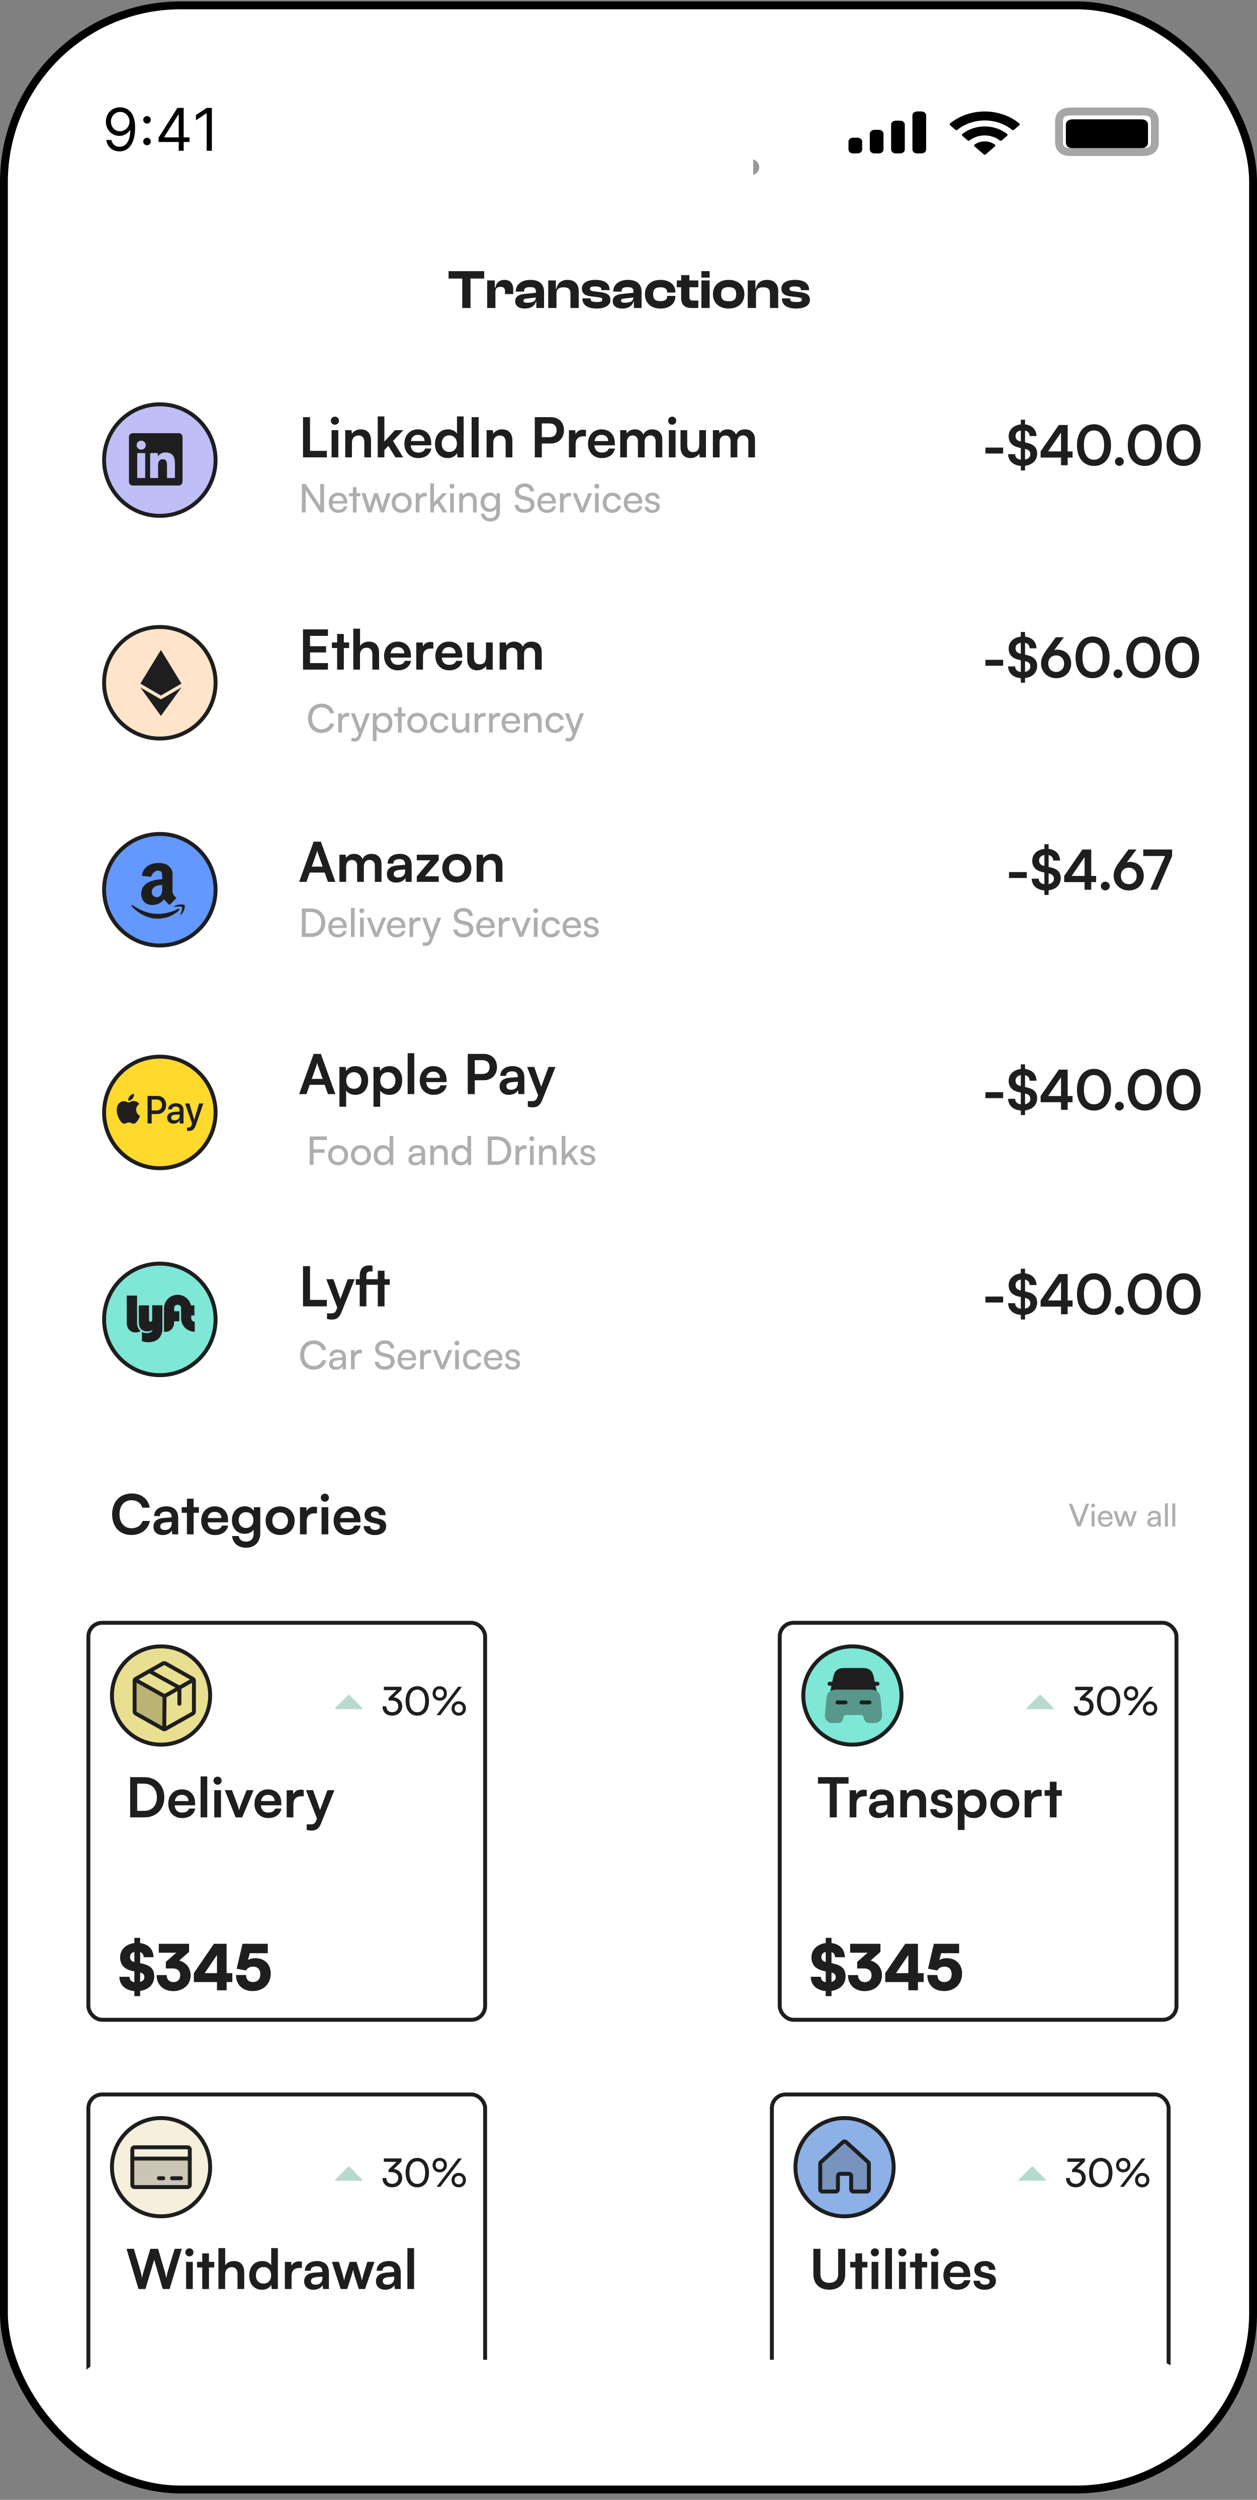<svg width="160" height="318" viewBox="0 0 160 318" fill="none" xmlns="http://www.w3.org/2000/svg">
<rect x="0" y="0" width="160" height="318" fill="#808080" stroke="none"/>
<rect x="0.5" y="0.68" width="159" height="316" rx="22.5" fill="white" stroke="black"/>
<path opacity="0.35" fill-rule="evenodd" clip-rule="evenodd" d="M136.494 14.18C135.908 14.18 135.676 14.219 135.437 14.329C135.235 14.421 135.078 14.556 134.97 14.73C134.843 14.936 134.798 15.135 134.798 15.639V17.886C134.798 18.39 134.843 18.59 134.97 18.795C135.078 18.969 135.235 19.104 135.437 19.197C135.676 19.307 135.908 19.345 136.494 19.345H145.305C145.891 19.345 146.122 19.307 146.361 19.197C146.563 19.104 146.72 18.969 146.828 18.795C146.956 18.59 147.001 18.39 147.001 17.886V15.639C147.001 15.135 146.956 14.936 146.828 14.73C146.72 14.556 146.563 14.421 146.361 14.329C146.122 14.219 145.891 14.18 145.305 14.18H136.494Z" stroke="black"/>
<path opacity="0.4" d="M95.873 20.266V22.265C96.341 22.096 96.645 21.702 96.645 21.265C96.645 20.829 96.341 20.435 95.873 20.266Z" fill="black"/>
<path d="M136.662 15.18H145.135C145.481 15.18 145.606 15.211 145.732 15.269C145.858 15.327 145.957 15.412 146.025 15.521C146.092 15.63 146.128 15.738 146.128 16.035V17.991C146.128 18.288 146.092 18.396 146.025 18.505C145.957 18.613 145.858 18.699 145.732 18.757C145.606 18.815 145.481 18.846 145.135 18.846H136.662C136.317 18.846 136.192 18.815 136.065 18.757C135.939 18.699 135.84 18.613 135.772 18.505C135.705 18.396 135.669 18.288 135.669 17.991V16.035C135.669 15.738 135.705 15.63 135.772 15.521C135.84 15.412 135.939 15.327 136.065 15.269C136.192 15.211 136.317 15.18 136.662 15.18Z" fill="black"/>
<path d="M125.341 15.322C126.635 15.322 127.878 15.749 128.815 16.515C128.886 16.574 128.999 16.574 129.068 16.514L129.743 15.928C129.778 15.898 129.798 15.857 129.798 15.814C129.797 15.771 129.777 15.73 129.741 15.7C127.282 13.674 123.401 13.674 120.941 15.7C120.905 15.73 120.885 15.771 120.885 15.814C120.884 15.857 120.904 15.898 120.939 15.928L121.614 16.514C121.683 16.574 121.796 16.575 121.867 16.515C122.804 15.749 124.048 15.322 125.341 15.322ZM125.341 17.226C126.052 17.226 126.737 17.453 127.264 17.863C127.335 17.921 127.447 17.92 127.517 17.86L128.19 17.275C128.226 17.244 128.246 17.203 128.245 17.159C128.245 17.116 128.224 17.075 128.188 17.045C126.584 15.763 124.1 15.763 122.496 17.045C122.46 17.075 122.44 17.116 122.439 17.16C122.439 17.203 122.458 17.244 122.494 17.275L123.168 17.86C123.237 17.92 123.349 17.921 123.42 17.863C123.947 17.453 124.631 17.227 125.341 17.226ZM126.636 18.623C126.672 18.592 126.692 18.55 126.691 18.507C126.69 18.464 126.668 18.423 126.631 18.393C125.887 17.852 124.796 17.852 124.052 18.393C124.014 18.423 123.993 18.464 123.991 18.507C123.99 18.55 124.01 18.592 124.046 18.623L125.212 19.634C125.246 19.663 125.293 19.68 125.341 19.68C125.39 19.68 125.437 19.663 125.471 19.634L126.636 18.623Z" fill="black"/>
<path d="M108.581 17.515H109.163C109.484 17.515 109.744 17.738 109.744 18.015V19.015C109.744 19.291 109.484 19.515 109.163 19.515H108.581C108.26 19.515 108 19.291 108 19.015V18.015C108 17.738 108.26 17.515 108.581 17.515ZM111.295 16.514H111.876C112.197 16.514 112.458 16.738 112.458 17.014V19.015C112.458 19.291 112.197 19.515 111.876 19.515H111.295C110.974 19.515 110.713 19.291 110.713 19.015V17.014C110.713 16.738 110.974 16.514 111.295 16.514ZM114.008 15.347H114.59C114.911 15.347 115.171 15.571 115.171 15.847V19.015C115.171 19.291 114.911 19.515 114.59 19.515H114.008C113.687 19.515 113.427 19.291 113.427 19.015V15.847C113.427 15.571 113.687 15.347 114.008 15.347ZM116.722 14.18H117.303C117.624 14.18 117.885 14.404 117.885 14.68V19.015C117.885 19.291 117.624 19.515 117.303 19.515H116.722C116.401 19.515 116.14 19.291 116.14 19.015V14.68C116.14 14.404 116.401 14.18 116.722 14.18Z" fill="black"/>
<path d="M15.301 13.651C15.525 13.653 15.749 13.695 15.972 13.779C16.196 13.862 16.4 14.001 16.585 14.194C16.77 14.386 16.918 14.648 17.03 14.98C17.142 15.312 17.197 15.729 17.197 16.229C17.197 16.714 17.151 17.145 17.059 17.521C16.968 17.896 16.837 18.212 16.665 18.469C16.494 18.727 16.287 18.922 16.041 19.055C15.798 19.188 15.523 19.255 15.216 19.255C14.911 19.255 14.638 19.194 14.398 19.074C14.16 18.951 13.965 18.782 13.812 18.565C13.661 18.346 13.565 18.093 13.522 17.806H14.172C14.23 18.056 14.347 18.263 14.521 18.426C14.697 18.588 14.928 18.669 15.216 18.669C15.637 18.669 15.969 18.485 16.212 18.117C16.457 17.75 16.579 17.231 16.579 16.559H16.537C16.438 16.709 16.319 16.837 16.183 16.946C16.046 17.054 15.894 17.137 15.727 17.196C15.56 17.255 15.383 17.284 15.195 17.284C14.882 17.284 14.595 17.207 14.334 17.052C14.075 16.896 13.867 16.682 13.711 16.41C13.557 16.137 13.479 15.824 13.479 15.473C13.479 15.139 13.554 14.834 13.703 14.557C13.854 14.278 14.065 14.056 14.337 13.891C14.61 13.726 14.932 13.646 15.301 13.651ZM15.301 14.237C15.077 14.237 14.876 14.293 14.697 14.405C14.519 14.515 14.378 14.664 14.273 14.852C14.17 15.039 14.119 15.245 14.119 15.473C14.119 15.7 14.168 15.907 14.268 16.093C14.369 16.278 14.507 16.425 14.681 16.535C14.856 16.644 15.056 16.698 15.28 16.698C15.448 16.698 15.606 16.665 15.751 16.599C15.897 16.532 16.024 16.441 16.132 16.325C16.242 16.208 16.328 16.076 16.39 15.928C16.453 15.779 16.484 15.624 16.484 15.462C16.484 15.249 16.432 15.049 16.329 14.863C16.228 14.676 16.088 14.525 15.908 14.41C15.731 14.295 15.528 14.237 15.301 14.237ZM18.714 18.482C18.582 18.482 18.469 18.435 18.375 18.341C18.281 18.247 18.234 18.134 18.234 18.003C18.234 17.872 18.281 17.759 18.375 17.665C18.469 17.571 18.582 17.524 18.714 17.524C18.845 17.524 18.958 17.571 19.052 17.665C19.146 17.759 19.193 17.872 19.193 18.003C19.193 18.09 19.171 18.17 19.126 18.243C19.084 18.316 19.026 18.374 18.953 18.419C18.882 18.461 18.802 18.482 18.714 18.482ZM18.714 15.723C18.582 15.723 18.469 15.676 18.375 15.582C18.281 15.488 18.234 15.375 18.234 15.244C18.234 15.112 18.281 15 18.375 14.905C18.469 14.811 18.582 14.764 18.714 14.764C18.845 14.764 18.958 14.811 19.052 14.905C19.146 15 19.193 15.112 19.193 15.244C19.193 15.331 19.171 15.411 19.126 15.483C19.084 15.556 19.026 15.615 18.953 15.659C18.882 15.702 18.802 15.723 18.714 15.723ZM20.182 18.062V17.518L22.579 13.726H22.974V14.567H22.707L20.896 17.433V17.476H24.124V18.062H20.182ZM22.75 19.18V17.896V17.643V13.726H23.378V19.18H22.75ZM26.967 13.726V19.18H26.306V14.418H26.274L24.942 15.302V14.631L26.306 13.726H26.967Z" fill="black"/>
<path d="M59.891 39.18V35.435H61.634V34.49H57.098V35.435H58.841V39.18H59.891ZM63.06 39.18V37.15C63.06 36.709 63.228 36.492 63.697 36.492C64.124 36.492 64.278 36.66 64.278 37.045V37.409H65.329V36.828C65.329 36.142 65.007 35.603 64.222 35.603C63.516 35.603 63.145 36.037 63.047 36.604H62.983V35.673H62.011V39.18H63.06ZM66.787 39.25C67.564 39.25 68.054 38.921 68.215 38.375H68.271V39.18H69.251V37.122C69.251 36.205 68.698 35.603 67.529 35.603C66.374 35.603 65.646 36.205 65.646 37.073V37.094H66.703V37.066C66.703 36.667 66.92 36.527 67.452 36.527C68.012 36.527 68.215 36.653 68.215 37.108V37.241L66.71 37.395C65.961 37.472 65.576 37.794 65.576 38.312C65.576 38.9 66.031 39.25 66.787 39.25ZM66.633 38.242C66.633 38.074 66.745 38.004 66.997 37.983L68.215 37.843C68.187 38.34 67.802 38.508 67.088 38.508C66.78 38.508 66.633 38.431 66.633 38.242ZM70.833 39.18V37.409C70.833 36.814 71.071 36.548 71.736 36.548C72.38 36.548 72.611 36.786 72.611 37.346V39.18H73.661V36.996C73.661 36.219 73.206 35.603 72.247 35.603C71.33 35.603 70.91 36.163 70.819 36.751H70.756V35.673H69.783V39.18H70.833ZM75.963 39.25C77.048 39.25 77.699 38.816 77.699 38.158C77.699 37.577 77.349 37.262 76.411 37.157L75.662 37.066C75.2 37.01 75.102 36.933 75.102 36.751C75.102 36.527 75.235 36.436 75.76 36.436C76.404 36.436 76.544 36.583 76.544 36.87V36.912H77.594V36.891C77.594 36.037 76.943 35.603 75.795 35.603C74.591 35.603 74.066 36.093 74.066 36.709C74.066 37.297 74.458 37.612 75.158 37.689L76.145 37.808C76.558 37.864 76.663 37.92 76.663 38.116C76.663 38.326 76.53 38.417 75.97 38.417C75.375 38.417 75.179 38.333 75.179 38.018V37.955H74.129V37.976C74.129 38.788 74.78 39.25 75.963 39.25ZM79.201 39.25C79.978 39.25 80.468 38.921 80.629 38.375H80.685V39.18H81.665V37.122C81.665 36.205 81.112 35.603 79.943 35.603C78.788 35.603 78.06 36.205 78.06 37.073V37.094H79.117V37.066C79.117 36.667 79.334 36.527 79.866 36.527C80.426 36.527 80.629 36.653 80.629 37.108V37.241L79.124 37.395C78.375 37.472 77.99 37.794 77.99 38.312C77.99 38.9 78.445 39.25 79.201 39.25ZM79.047 38.242C79.047 38.074 79.159 38.004 79.411 37.983L80.629 37.843C80.601 38.34 80.216 38.508 79.502 38.508C79.194 38.508 79.047 38.431 79.047 38.242ZM84.066 39.25C85.193 39.25 85.963 38.641 85.963 37.738V37.64H84.92V37.696C84.92 38.144 84.591 38.305 84.045 38.305C83.422 38.305 83.135 38.074 83.135 37.43C83.135 36.779 83.422 36.548 84.045 36.548C84.591 36.548 84.92 36.709 84.92 37.157V37.213H85.963V37.115C85.963 36.205 85.193 35.603 84.066 35.603C82.862 35.603 82.092 36.31 82.092 37.43C82.092 38.536 82.862 39.25 84.066 39.25ZM88.886 39.18V38.235H88.256C87.885 38.235 87.752 38.144 87.752 37.794V36.541H88.886V35.673H87.752V34.994H86.702V35.673H86.149V36.541H86.702V37.913C86.702 38.795 87.199 39.18 88.018 39.18H88.886ZM90.329 35.316V34.49H89.279V35.316H90.329ZM90.329 39.18V35.673H89.279V39.18H90.329ZM92.748 39.25C93.945 39.25 94.75 38.536 94.75 37.43C94.75 36.31 93.945 35.603 92.748 35.603C91.551 35.603 90.746 36.31 90.746 37.43C90.746 38.536 91.551 39.25 92.748 39.25ZM92.748 38.319C92.034 38.319 91.789 38.046 91.789 37.43C91.789 36.814 92.034 36.527 92.748 36.527C93.455 36.527 93.707 36.814 93.707 37.43C93.707 38.046 93.455 38.319 92.748 38.319ZM96.228 39.18V37.409C96.228 36.814 96.466 36.548 97.131 36.548C97.775 36.548 98.006 36.786 98.006 37.346V39.18H99.056V36.996C99.056 36.219 98.601 35.603 97.642 35.603C96.725 35.603 96.305 36.163 96.214 36.751H96.151V35.673H95.178V39.18H96.228ZM101.359 39.25C102.444 39.25 103.095 38.816 103.095 38.158C103.095 37.577 102.745 37.262 101.807 37.157L101.058 37.066C100.596 37.01 100.498 36.933 100.498 36.751C100.498 36.527 100.631 36.436 101.156 36.436C101.8 36.436 101.94 36.583 101.94 36.87V36.912H102.99V36.891C102.99 36.037 102.339 35.603 101.191 35.603C99.987 35.603 99.462 36.093 99.462 36.709C99.462 37.297 99.854 37.612 100.554 37.689L101.541 37.808C101.954 37.864 102.059 37.92 102.059 38.116C102.059 38.326 101.926 38.417 101.366 38.417C100.771 38.417 100.575 38.333 100.575 38.018V37.955H99.525V37.976C99.525 38.788 100.176 39.25 101.359 39.25Z" fill="#1E1E1E"/>
<circle cx="20.345" cy="167.836" r="7.095" fill="#7EE7D6" stroke="#1E1E1E" stroke-width="0.5"/>
<path d="M16.13 164.806H17.445V168.286C17.445 168.838 17.699 169.167 17.905 169.304C17.69 169.489 17.039 169.652 16.549 169.257C16.262 169.024 16.13 168.635 16.13 168.273V164.806ZM24.345 167.699V167.332H24.747V166.051H24.306C24.135 165.279 23.44 164.706 22.61 164.706C21.653 164.706 20.874 165.473 20.874 166.418V169.407C21.144 169.445 21.472 169.402 21.748 169.174C22.037 168.94 22.167 168.553 22.167 168.19V168.078H22.823V166.797H22.167V166.408C22.167 165.831 23.05 165.831 23.05 166.408V167.694C23.05 168.638 23.827 169.407 24.786 169.407V168.131C24.541 168.131 24.345 167.936 24.345 167.699ZM19.369 166.048V167.933C19.369 168.19 18.967 168.19 18.967 167.933V166.048H17.668V168.261C17.668 168.658 17.804 169.162 18.429 169.327C19.055 169.49 19.413 169.15 19.413 169.15C19.378 169.374 19.168 169.539 18.823 169.572C18.561 169.599 18.228 169.512 18.062 169.442V170.615C18.487 170.74 18.933 170.778 19.374 170.693C20.171 170.541 20.673 169.886 20.673 169.012V166.04H19.369V166.048Z" fill="#1E1E1E"/>
<circle cx="20.345" cy="141.509" r="7.095" fill="#FFD92C" stroke="#1E1E1E" stroke-width="0.5"/>
<path d="M16.869 139.748C16.739 139.908 16.533 140.034 16.326 140.016C16.3 139.8 16.402 139.57 16.521 139.43C16.65 139.266 16.875 139.15 17.06 139.141C17.08 139.363 16.996 139.585 16.869 139.748ZM17.056 140.057C16.757 140.039 16.5 140.235 16.359 140.235C16.214 140.235 15.998 140.066 15.76 140.072C15.452 140.077 15.166 140.259 15.01 140.548C14.686 141.128 14.925 141.986 15.239 142.458C15.392 142.692 15.574 142.949 15.815 142.94C16.044 142.931 16.134 142.786 16.409 142.786C16.686 142.786 16.767 142.94 17.008 142.937C17.258 142.931 17.414 142.703 17.567 142.469C17.741 142.203 17.814 141.946 17.817 141.932C17.812 141.926 17.335 141.736 17.33 141.161C17.325 140.679 17.707 140.451 17.724 140.436C17.509 140.102 17.173 140.066 17.056 140.057ZM18.784 139.407V142.91H19.306V141.713H20.027C20.686 141.713 21.148 141.24 21.148 140.557C21.148 139.874 20.693 139.407 20.044 139.407H18.784ZM19.306 139.865H19.907C20.359 139.865 20.617 140.117 20.617 140.559C20.617 141.001 20.359 141.256 19.905 141.256H19.306V139.865ZM22.098 142.937C22.425 142.937 22.728 142.764 22.865 142.489H22.876V142.91H23.358V141.166C23.358 140.661 22.97 140.334 22.375 140.334C21.822 140.334 21.413 140.665 21.397 141.118H21.867C21.907 140.902 22.098 140.76 22.359 140.76C22.678 140.76 22.857 140.915 22.857 141.2V141.394L22.206 141.436C21.602 141.474 21.275 141.732 21.275 142.182C21.277 142.635 21.614 142.937 22.098 142.937ZM22.239 142.521C21.962 142.521 21.784 142.381 21.784 142.169C21.784 141.948 21.955 141.82 22.28 141.801L22.858 141.763V141.961C22.858 142.288 22.592 142.521 22.239 142.521ZM24.003 143.862C24.511 143.862 24.75 143.659 24.958 143.046L25.872 140.368H25.342L24.729 142.437H24.719L24.106 140.368H23.562L24.444 142.919L24.395 143.073C24.316 143.336 24.187 143.438 23.957 143.438C23.915 143.438 23.836 143.433 23.803 143.429V143.85C23.834 143.857 23.963 143.862 24.003 143.862Z" fill="#1E1E1E"/>
<circle cx="20.345" cy="113.179" r="7.095" fill="#6398FF" stroke="#1E1E1E" stroke-width="0.5"/>
<path d="M20.642 111.842C19.876 111.87 17.978 112.087 17.978 113.699C17.978 115.43 20.151 115.501 20.862 114.382C20.964 114.543 21.418 114.975 21.574 115.122L22.466 114.237C22.466 114.237 21.959 113.837 21.959 113.402V111.076C21.959 110.676 21.574 109.775 20.194 109.775C18.811 109.775 18.077 110.645 18.077 111.424L19.232 111.532C19.488 110.749 20.084 110.749 20.084 110.749C20.723 110.748 20.642 111.22 20.642 111.842ZM20.642 113.214C20.642 114.478 19.318 114.289 19.318 113.486C19.318 112.739 20.112 112.589 20.642 112.572V113.214ZM22.779 115.798C22.658 115.957 21.679 116.858 20.037 116.858C18.394 116.858 17.137 115.727 16.752 115.261C16.645 115.139 16.768 115.082 16.838 115.13C17.99 115.833 19.79 116.992 22.693 115.609C22.811 115.55 22.902 115.64 22.779 115.798ZM23.405 115.833C23.302 116.083 23.153 116.257 23.072 116.323C22.985 116.394 22.922 116.366 22.969 116.263C23.017 116.16 23.273 115.528 23.169 115.394C23.067 115.263 22.587 115.326 22.415 115.343C22.245 115.359 22.21 115.375 22.195 115.338C22.158 115.248 22.535 115.093 22.784 115.062C23.031 115.033 23.428 115.049 23.507 115.152C23.565 115.233 23.507 115.58 23.405 115.833Z" fill="#1E1E1E"/>
<circle cx="20.345" cy="86.852" r="7.095" fill="#FFE4C9" stroke="#1E1E1E" stroke-width="0.5"/>
<path d="M23.096 86.956L20.481 88.478L17.864 86.956L20.481 82.681L23.096 86.956ZM20.481 88.966L17.864 87.445L20.481 91.074L23.097 87.445L20.481 88.966Z" fill="#1E1E1E"/>
<circle cx="20.345" cy="58.525" r="7.095" fill="#BFBEF7" stroke="#1E1E1E" stroke-width="0.5"/>
<path d="M22.75 55.105H16.903C16.635 55.105 16.417 55.32 16.417 55.585V61.281C16.417 61.545 16.635 61.761 16.903 61.761H22.75C23.018 61.761 23.237 61.545 23.237 61.281V55.585C23.237 55.32 23.018 55.105 22.75 55.105ZM18.478 60.81H17.467V57.634H18.48V60.81H18.478ZM17.973 57.2C17.648 57.2 17.387 56.943 17.387 56.628C17.387 56.313 17.648 56.056 17.973 56.056C18.296 56.056 18.559 56.313 18.559 56.628C18.559 56.944 18.297 57.2 17.973 57.2ZM22.267 60.81H21.256V59.265C21.256 58.897 21.249 58.423 20.731 58.423C20.204 58.423 20.124 58.824 20.124 59.238V60.81H19.113V57.634H20.083V58.068H20.096C20.232 57.818 20.562 57.555 21.054 57.555C22.077 57.555 22.267 58.213 22.267 59.069V60.81Z" fill="#1E1E1E"/>
<path d="M39.463 53.063H38.567V58.18H41.605V57.354H39.463V53.063ZM42.635 54.029C42.915 54.029 43.146 53.798 43.146 53.511C43.146 53.224 42.915 53 42.635 53C42.341 53 42.11 53.224 42.11 53.511C42.11 53.798 42.341 54.029 42.635 54.029ZM42.208 58.18H43.062V54.722H42.208V58.18ZM44.798 58.18V56.318C44.798 55.758 45.12 55.394 45.645 55.394C46.086 55.394 46.373 55.674 46.373 56.255V58.18H47.227V56.052C47.227 55.156 46.779 54.617 45.911 54.617C45.442 54.617 45.022 54.82 44.805 55.17L44.735 54.722H43.944V58.18H44.798ZM48.927 58.18V57.249L49.431 56.724L50.334 58.18H51.314L50.026 56.094L51.342 54.722H50.271L48.927 56.171V52.972H48.08V58.18H48.927ZM53.222 58.271C54.125 58.271 54.755 57.816 54.902 57.06H54.111C54.013 57.389 53.705 57.571 53.236 57.571C52.669 57.571 52.347 57.263 52.284 56.654L54.888 56.647V56.388C54.888 55.31 54.23 54.617 53.194 54.617C52.179 54.617 51.472 55.366 51.472 56.451C51.472 57.522 52.193 58.271 53.222 58.271ZM53.201 55.317C53.712 55.317 54.041 55.632 54.041 56.108H52.305C52.389 55.59 52.697 55.317 53.201 55.317ZM56.993 58.271C57.518 58.271 57.966 58.04 58.176 57.641L58.232 58.18H59.016V52.972H58.169V55.163C57.952 54.82 57.525 54.617 57.042 54.617C55.999 54.617 55.369 55.387 55.369 56.465C55.369 57.536 55.992 58.271 56.993 58.271ZM57.182 57.487C56.587 57.487 56.223 57.053 56.223 56.437C56.223 55.821 56.587 55.38 57.182 55.38C57.777 55.38 58.162 55.814 58.162 56.437C58.162 57.06 57.777 57.487 57.182 57.487ZM60.928 53.063H60.032V58.18H60.928V53.063ZM62.79 58.18V56.318C62.79 55.758 63.112 55.394 63.637 55.394C64.078 55.394 64.365 55.674 64.365 56.255V58.18H65.219V56.052C65.219 55.156 64.771 54.617 63.903 54.617C63.434 54.617 63.014 54.82 62.797 55.17L62.727 54.722H61.936V58.18H62.79ZM70.094 56.416C71.116 56.416 71.788 55.723 71.788 54.736C71.788 53.735 71.123 53.063 70.094 53.063H68.071V58.18H68.967V56.416H70.094ZM69.919 53.861C70.514 53.861 70.85 54.169 70.85 54.729C70.85 55.289 70.521 55.618 69.905 55.618H68.967V53.861H69.919ZM74.586 54.708C74.446 54.673 74.327 54.659 74.208 54.659C73.746 54.659 73.417 54.89 73.27 55.233L73.221 54.729H72.416V58.18H73.27V56.5C73.27 55.828 73.655 55.499 74.271 55.499H74.586V54.708ZM76.594 58.271C77.497 58.271 78.127 57.816 78.274 57.06H77.483C77.385 57.389 77.077 57.571 76.608 57.571C76.041 57.571 75.719 57.263 75.656 56.654L78.26 56.647V56.388C78.26 55.31 77.602 54.617 76.566 54.617C75.551 54.617 74.844 55.366 74.844 56.451C74.844 57.522 75.565 58.271 76.594 58.271ZM76.573 55.317C77.084 55.317 77.413 55.632 77.413 56.108H75.677C75.761 55.59 76.069 55.317 76.573 55.317ZM79.798 58.18V56.22C79.798 55.66 80.127 55.394 80.533 55.394C80.939 55.394 81.198 55.653 81.198 56.136V58.18H82.052V56.22C82.052 55.653 82.367 55.387 82.78 55.387C83.186 55.387 83.452 55.646 83.452 56.143V58.18H84.299V55.919C84.299 55.121 83.837 54.617 82.997 54.617C82.472 54.617 82.066 54.876 81.891 55.275C81.709 54.876 81.345 54.617 80.82 54.617C80.323 54.617 79.973 54.841 79.798 55.128L79.728 54.722H78.944V58.18H79.798ZM85.564 54.029C85.844 54.029 86.075 53.798 86.075 53.511C86.075 53.224 85.844 53 85.564 53C85.27 53 85.039 53.224 85.039 53.511C85.039 53.798 85.27 54.029 85.564 54.029ZM85.137 58.18H85.991V54.722H85.137V58.18ZM89.007 54.722V56.535C89.007 57.193 88.748 57.508 88.209 57.508C87.733 57.508 87.474 57.242 87.474 56.584V54.722H86.62V56.885C86.62 57.732 87.089 58.271 87.887 58.271C88.349 58.271 88.797 58.047 89.007 57.718L89.07 58.18H89.861V54.722H89.007ZM91.597 58.18V56.22C91.597 55.66 91.926 55.394 92.332 55.394C92.738 55.394 92.997 55.653 92.997 56.136V58.18H93.851V56.22C93.851 55.653 94.166 55.387 94.579 55.387C94.985 55.387 95.251 55.646 95.251 56.143V58.18H96.098V55.919C96.098 55.121 95.636 54.617 94.796 54.617C94.271 54.617 93.865 54.876 93.69 55.275C93.508 54.876 93.144 54.617 92.619 54.617C92.122 54.617 91.772 54.841 91.597 55.128L91.527 54.722H90.743V58.18H91.597Z" fill="#1E1E1E"/>
<path d="M41.745 85.18V84.354H39.463V82.996H41.507V82.205H39.463V80.889H41.745V80.063H38.567V85.18H41.745ZM43.766 85.18V82.436H44.438V81.722H43.766V80.644H42.912V81.722H42.247V82.436H42.912V85.18H43.766ZM45.823 85.18V83.29C45.823 82.772 46.138 82.394 46.677 82.394C47.111 82.394 47.398 82.674 47.398 83.255V85.18H48.252V83.052C48.252 82.156 47.804 81.617 46.95 81.617C46.453 81.617 46.047 81.834 45.83 82.17V79.972H44.969V85.18H45.823ZM50.638 85.271C51.541 85.271 52.171 84.816 52.318 84.06H51.527C51.429 84.389 51.121 84.571 50.652 84.571C50.085 84.571 49.763 84.263 49.7 83.654L52.304 83.647V83.388C52.304 82.31 51.646 81.617 50.61 81.617C49.595 81.617 48.888 82.366 48.888 83.451C48.888 84.522 49.609 85.271 50.638 85.271ZM50.617 82.317C51.128 82.317 51.457 82.632 51.457 83.108H49.721C49.805 82.59 50.113 82.317 50.617 82.317ZM55.158 81.708C55.018 81.673 54.899 81.659 54.78 81.659C54.318 81.659 53.989 81.89 53.842 82.233L53.793 81.729H52.988V85.18H53.842V83.5C53.842 82.828 54.227 82.499 54.843 82.499H55.158V81.708ZM57.167 85.271C58.07 85.271 58.7 84.816 58.847 84.06H58.056C57.958 84.389 57.65 84.571 57.181 84.571C56.614 84.571 56.292 84.263 56.229 83.654L58.833 83.647V83.388C58.833 82.31 58.175 81.617 57.139 81.617C56.124 81.617 55.417 82.366 55.417 83.451C55.417 84.522 56.138 85.271 57.167 85.271ZM57.146 82.317C57.657 82.317 57.986 82.632 57.986 83.108H56.25C56.334 82.59 56.642 82.317 57.146 82.317ZM61.861 81.722V83.535C61.861 84.193 61.602 84.508 61.063 84.508C60.587 84.508 60.328 84.242 60.328 83.584V81.722H59.474V83.885C59.474 84.732 59.943 85.271 60.741 85.271C61.203 85.271 61.651 85.047 61.861 84.718L61.924 85.18H62.715V81.722H61.861ZM64.451 85.18V83.22C64.451 82.66 64.78 82.394 65.186 82.394C65.592 82.394 65.851 82.653 65.851 83.136V85.18H66.705V83.22C66.705 82.653 67.02 82.387 67.433 82.387C67.839 82.387 68.105 82.646 68.105 83.143V85.18H68.952V82.919C68.952 82.121 68.49 81.617 67.65 81.617C67.125 81.617 66.719 81.876 66.544 82.275C66.362 81.876 65.998 81.617 65.473 81.617C64.976 81.617 64.626 81.841 64.451 82.128L64.381 81.722H63.597V85.18H64.451Z" fill="#1E1E1E"/>
<path d="M39.008 112.18L39.421 110.997H41.332L41.745 112.18H42.69L40.842 107.063H39.925L38.077 112.18H39.008ZM40.268 108.589C40.317 108.449 40.359 108.295 40.38 108.197C40.394 108.302 40.443 108.456 40.485 108.589L41.073 110.241H39.687L40.268 108.589ZM44.06 112.18V110.22C44.06 109.66 44.389 109.394 44.795 109.394C45.201 109.394 45.46 109.653 45.46 110.136V112.18H46.314V110.22C46.314 109.653 46.629 109.387 47.042 109.387C47.448 109.387 47.714 109.646 47.714 110.143V112.18H48.561V109.919C48.561 109.121 48.099 108.617 47.259 108.617C46.734 108.617 46.328 108.876 46.153 109.275C45.971 108.876 45.607 108.617 45.082 108.617C44.585 108.617 44.235 108.841 44.06 109.128L43.99 108.722H43.206V112.18H44.06ZM50.428 112.271C50.967 112.271 51.436 112.026 51.583 111.669L51.646 112.18H52.395V110.08C52.395 109.121 51.821 108.617 50.89 108.617C49.952 108.617 49.336 109.107 49.336 109.856H50.064C50.064 109.492 50.344 109.282 50.848 109.282C51.282 109.282 51.562 109.471 51.562 109.94V110.017L50.526 110.094C49.707 110.157 49.245 110.556 49.245 111.193C49.245 111.844 49.693 112.271 50.428 112.271ZM50.708 111.627C50.323 111.627 50.113 111.473 50.113 111.158C50.113 110.878 50.316 110.703 50.848 110.654L51.569 110.598V110.78C51.569 111.312 51.233 111.627 50.708 111.627ZM55.845 112.18V111.466H54.095L55.845 109.429V108.722H53.052V109.436H54.774L53.052 111.48V112.18H55.845ZM56.298 110.444C56.298 111.522 57.075 112.264 58.147 112.264C59.218 112.264 59.995 111.522 59.995 110.444C59.995 109.366 59.218 108.624 58.147 108.624C57.075 108.624 56.298 109.366 56.298 110.444ZM57.153 110.444C57.153 109.814 57.559 109.387 58.147 109.387C58.734 109.387 59.141 109.814 59.141 110.444C59.141 111.074 58.734 111.501 58.147 111.501C57.559 111.501 57.153 111.074 57.153 110.444ZM61.526 112.18V110.318C61.526 109.758 61.847 109.394 62.373 109.394C62.813 109.394 63.1 109.674 63.1 110.255V112.18H63.955V110.052C63.955 109.156 63.507 108.617 62.639 108.617C62.169 108.617 61.749 108.82 61.532 109.17L61.462 108.722H60.672V112.18H61.526Z" fill="#1E1E1E"/>
<path d="M39.008 139.18L39.421 137.997H41.332L41.745 139.18H42.69L40.842 134.063H39.925L38.077 139.18H39.008ZM40.268 135.589C40.317 135.449 40.359 135.295 40.38 135.197C40.394 135.302 40.443 135.456 40.485 135.589L41.073 137.241H39.687L40.268 135.589ZM43.206 140.783H44.06V138.718C44.277 139.068 44.725 139.271 45.243 139.271C46.272 139.271 46.86 138.487 46.86 137.409C46.86 136.324 46.216 135.617 45.243 135.617C44.718 135.617 44.263 135.848 44.053 136.247L43.997 135.722H43.206V140.783ZM44.067 137.451C44.067 136.828 44.452 136.394 45.04 136.394C45.642 136.394 45.999 136.835 45.999 137.451C45.999 138.067 45.642 138.501 45.04 138.501C44.452 138.501 44.067 138.074 44.067 137.451ZM47.54 140.783H48.394V138.718C48.611 139.068 49.059 139.271 49.577 139.271C50.606 139.271 51.194 138.487 51.194 137.409C51.194 136.324 50.55 135.617 49.577 135.617C49.052 135.617 48.597 135.848 48.387 136.247L48.331 135.722H47.54V140.783ZM48.401 137.451C48.401 136.828 48.786 136.394 49.374 136.394C49.976 136.394 50.333 136.835 50.333 137.451C50.333 138.067 49.976 138.501 49.374 138.501C48.786 138.501 48.401 138.074 48.401 137.451ZM52.735 139.18V133.972H51.888V139.18H52.735ZM55.178 139.271C56.081 139.271 56.711 138.816 56.858 138.06H56.066C55.968 138.389 55.66 138.571 55.191 138.571C54.624 138.571 54.303 138.263 54.239 137.654L56.843 137.647V137.388C56.843 136.31 56.185 135.617 55.15 135.617C54.135 135.617 53.428 136.366 53.428 137.451C53.428 138.522 54.148 139.271 55.178 139.271ZM55.157 136.317C55.667 136.317 55.996 136.632 55.996 137.108H54.261C54.344 136.59 54.653 136.317 55.157 136.317ZM61.563 137.416C62.585 137.416 63.257 136.723 63.257 135.736C63.257 134.735 62.592 134.063 61.563 134.063H59.54V139.18H60.436V137.416H61.563ZM61.388 134.861C61.983 134.861 62.319 135.169 62.319 135.729C62.319 136.289 61.99 136.618 61.374 136.618H60.436V134.861H61.388ZM64.777 139.271C65.316 139.271 65.785 139.026 65.932 138.669L65.995 139.18H66.744V137.08C66.744 136.121 66.17 135.617 65.239 135.617C64.301 135.617 63.685 136.107 63.685 136.856H64.413C64.413 136.492 64.693 136.282 65.197 136.282C65.631 136.282 65.911 136.471 65.911 136.94V137.017L64.875 137.094C64.056 137.157 63.594 137.556 63.594 138.193C63.594 138.844 64.042 139.271 64.777 139.271ZM65.057 138.627C64.672 138.627 64.462 138.473 64.462 138.158C64.462 137.878 64.665 137.703 65.197 137.654L65.918 137.598V137.78C65.918 138.312 65.582 138.627 65.057 138.627ZM67.186 140.783C67.375 140.832 67.585 140.86 67.823 140.86C68.39 140.86 68.754 140.594 69.013 139.95L70.707 135.722H69.825L68.887 138.242L67.998 135.722H67.095L68.488 139.327L68.39 139.586C68.243 139.992 68.033 140.069 67.697 140.069H67.186V140.783Z" fill="#1E1E1E"/>
<path d="M39.463 161.063H38.567V166.18H41.605V165.354H39.463V161.063ZM41.626 167.783C41.815 167.832 42.025 167.86 42.263 167.86C42.83 167.86 43.194 167.594 43.453 166.95L45.147 162.722H44.265L43.327 165.242L42.438 162.722H41.535L42.928 166.327L42.83 166.586C42.683 166.992 42.473 167.069 42.137 167.069H41.626V167.783ZM45.289 162.722V163.436H45.786V166.18H46.633V163.436H48.089V166.18H48.943V163.436H49.615V162.722H48.943V161.644H48.089V162.722H46.633V162.302C46.633 161.959 46.731 161.735 47.116 161.735H47.417V161.007C47.27 160.979 47.109 160.972 46.976 160.972C46.276 160.972 45.786 161.364 45.786 162.302V162.722H45.289Z" fill="#1E1E1E"/>
<path d="M38.91 65.18V62.385L40.76 65.18H41.25V61.565H40.76V64.36L38.91 61.565H38.42V65.18H38.91ZM43.067 65.24C43.672 65.24 44.082 64.945 44.202 64.42H43.762C43.682 64.7 43.442 64.85 43.077 64.85C42.612 64.85 42.342 64.565 42.307 64.05L44.197 64.045V63.87C44.197 63.145 43.742 62.665 43.047 62.665C42.337 62.665 41.852 63.195 41.852 63.96C41.852 64.72 42.347 65.24 43.067 65.24ZM43.047 63.06C43.462 63.06 43.727 63.33 43.727 63.735H42.317C42.377 63.305 42.637 63.06 43.047 63.06ZM45.387 65.18V63.13H45.867V62.735H45.387V61.97H44.917V62.735H44.437V63.13H44.917V65.18H45.387ZM46.814 65.18H47.279L47.704 63.875C47.794 63.58 47.839 63.42 47.864 63.3C47.889 63.435 47.939 63.625 48.019 63.87L48.444 65.18H48.889L49.724 62.735H49.234L48.824 64.005C48.754 64.22 48.709 64.39 48.669 64.585C48.629 64.41 48.549 64.125 48.509 64.005L48.104 62.735H47.624L47.214 64.005C47.159 64.165 47.094 64.37 47.054 64.585C47.009 64.37 46.959 64.185 46.904 64.005L46.499 62.735H46.014L46.814 65.18ZM49.855 63.955C49.855 64.71 50.395 65.24 51.13 65.24C51.86 65.24 52.4 64.71 52.4 63.955C52.4 63.2 51.86 62.67 51.13 62.67C50.395 62.67 49.855 63.2 49.855 63.955ZM50.33 63.955C50.33 63.445 50.655 63.09 51.13 63.09C51.6 63.09 51.93 63.445 51.93 63.955C51.93 64.465 51.6 64.82 51.13 64.82C50.655 64.82 50.33 64.465 50.33 63.955ZM54.32 62.715C54.225 62.695 54.155 62.685 54.07 62.685C53.735 62.685 53.49 62.855 53.39 63.11L53.36 62.74H52.92V65.18H53.39V63.885C53.39 63.415 53.665 63.145 54.11 63.145H54.32V62.715ZM55.241 65.18V64.485L55.656 64.05L56.371 65.18H56.911L55.981 63.71L56.916 62.735H56.326L55.241 63.885V61.5H54.771V65.18H55.241ZM57.53 62.155C57.7 62.155 57.84 62.015 57.84 61.845C57.84 61.67 57.7 61.535 57.53 61.535C57.36 61.535 57.22 61.67 57.22 61.845C57.22 62.015 57.36 62.155 57.53 62.155ZM57.3 65.18H57.77V62.735H57.3V65.18ZM58.922 65.18V63.885C58.922 63.41 59.177 63.095 59.617 63.095C59.977 63.095 60.207 63.295 60.207 63.79V65.18H60.677V63.685C60.677 63.06 60.382 62.665 59.737 62.665C59.392 62.665 59.082 62.83 58.927 63.11L58.877 62.735H58.452V65.18H58.922ZM61.173 63.895C61.173 64.58 61.613 65.115 62.308 65.115C62.693 65.115 63.013 64.945 63.173 64.66V65.15C63.173 65.615 62.873 65.915 62.413 65.915C62.003 65.915 61.733 65.705 61.673 65.345H61.203C61.293 65.965 61.748 66.34 62.413 66.34C63.163 66.34 63.638 65.85 63.638 65.08V62.735H63.218L63.183 63.15C63.028 62.845 62.723 62.665 62.328 62.665C61.618 62.665 61.173 63.205 61.173 63.895ZM61.643 63.885C61.643 63.435 61.923 63.075 62.393 63.075C62.873 63.075 63.153 63.415 63.153 63.885C63.153 64.365 62.863 64.705 62.388 64.705C61.928 64.705 61.643 64.345 61.643 63.885ZM65.554 62.54C65.554 63.06 65.859 63.4 66.449 63.535L67.044 63.67C67.389 63.75 67.544 63.93 67.544 64.215C67.544 64.575 67.239 64.8 66.759 64.8C66.304 64.8 66.014 64.58 66.004 64.235H65.504C65.534 64.855 66.024 65.24 66.759 65.24C67.529 65.24 68.034 64.825 68.034 64.175C68.034 63.665 67.734 63.345 67.144 63.21L66.549 63.07C66.209 62.99 66.044 62.815 66.044 62.525C66.044 62.17 66.339 61.94 66.794 61.94C67.199 61.94 67.454 62.15 67.479 62.51H67.974C67.934 61.885 67.489 61.5 66.799 61.5C66.054 61.5 65.554 61.92 65.554 62.54ZM69.624 65.24C70.23 65.24 70.639 64.945 70.76 64.42H70.32C70.24 64.7 69.999 64.85 69.635 64.85C69.169 64.85 68.9 64.565 68.865 64.05L70.754 64.045V63.87C70.754 63.145 70.299 62.665 69.605 62.665C68.894 62.665 68.409 63.195 68.409 63.96C68.409 64.72 68.904 65.24 69.624 65.24ZM69.605 63.06C70.019 63.06 70.284 63.33 70.284 63.735H68.874C68.934 63.305 69.195 63.06 69.605 63.06ZM72.68 62.715C72.585 62.695 72.514 62.685 72.43 62.685C72.094 62.685 71.85 62.855 71.749 63.11L71.719 62.74H71.279V65.18H71.749V63.885C71.749 63.415 72.025 63.145 72.469 63.145H72.68V62.715ZM73.879 65.18H74.344L75.364 62.735H74.874L74.329 64.1C74.243 64.315 74.163 64.525 74.124 64.685C74.084 64.535 74.013 64.33 73.928 64.1L73.394 62.735H72.894L73.879 65.18ZM75.968 62.155C76.138 62.155 76.278 62.015 76.278 61.845C76.278 61.67 76.138 61.535 75.968 61.535C75.797 61.535 75.657 61.67 75.657 61.845C75.657 62.015 75.797 62.155 75.968 62.155ZM75.737 65.18H76.207V62.735H75.737V65.18ZM76.73 63.96C76.73 64.73 77.205 65.24 77.925 65.24C78.515 65.24 78.97 64.885 79.065 64.355H78.595C78.51 64.645 78.26 64.82 77.925 64.82C77.48 64.82 77.195 64.48 77.195 63.955C77.195 63.425 77.5 63.085 77.945 63.085C78.26 63.085 78.51 63.25 78.59 63.56H79.06C78.975 63.015 78.545 62.665 77.93 62.665C77.215 62.665 76.73 63.195 76.73 63.96ZM80.616 65.24C81.221 65.24 81.631 64.945 81.751 64.42H81.311C81.231 64.7 80.991 64.85 80.626 64.85C80.161 64.85 79.891 64.565 79.856 64.05L81.746 64.045V63.87C81.746 63.145 81.291 62.665 80.596 62.665C79.886 62.665 79.401 63.195 79.401 63.96C79.401 64.72 79.896 65.24 80.616 65.24ZM80.596 63.06C81.011 63.06 81.276 63.33 81.276 63.735H79.866C79.926 63.305 80.186 63.06 80.596 63.06ZM82.071 64.47C82.071 64.935 82.436 65.24 83.011 65.24C83.591 65.24 83.991 64.945 83.991 64.48C83.991 64.115 83.786 63.925 83.371 63.825L82.941 63.72C82.701 63.66 82.581 63.55 82.581 63.385C82.581 63.16 82.746 63.03 83.041 63.03C83.326 63.03 83.491 63.185 83.501 63.43H83.951C83.941 62.965 83.591 62.665 83.056 62.665C82.516 62.665 82.136 62.95 82.136 63.4C82.136 63.76 82.341 63.975 82.776 64.08L83.206 64.18C83.461 64.245 83.541 64.345 83.541 64.51C83.541 64.735 83.351 64.87 83.021 64.87C82.711 64.87 82.521 64.72 82.521 64.47H82.071Z" fill="#AEAEAE"/>
<path d="M40.92 93.235C41.735 93.235 42.38 92.755 42.535 92.035H42.015C41.88 92.48 41.46 92.765 40.93 92.765C40.2 92.765 39.72 92.215 39.72 91.37C39.72 90.525 40.2 89.975 40.93 89.975C41.455 89.975 41.86 90.26 41.995 90.73H42.52C42.385 89.99 41.76 89.505 40.945 89.505C39.91 89.505 39.205 90.26 39.205 91.375C39.205 92.495 39.89 93.235 40.92 93.235ZM44.456 90.715C44.361 90.695 44.291 90.685 44.206 90.685C43.871 90.685 43.626 90.855 43.526 91.11L43.496 90.74H43.056V93.18H43.526V91.885C43.526 91.415 43.801 91.145 44.246 91.145H44.456V90.715ZM44.735 94.275C44.86 94.305 44.99 94.325 45.145 94.325C45.52 94.325 45.765 94.15 45.93 93.73L47.085 90.735H46.6L45.875 92.705L45.165 90.735H44.67L45.655 93.31L45.57 93.545C45.455 93.855 45.275 93.89 45.05 93.89H44.735V94.275ZM47.46 94.275H47.93V92.78C48.09 93.08 48.415 93.245 48.805 93.245C49.53 93.245 49.94 92.685 49.94 91.94C49.94 91.19 49.505 90.665 48.805 90.665C48.415 90.665 48.085 90.84 47.92 91.175L47.885 90.735H47.46V94.275ZM47.935 91.96C47.935 91.45 48.225 91.095 48.705 91.095C49.185 91.095 49.47 91.455 49.47 91.96C49.47 92.46 49.185 92.82 48.705 92.82C48.225 92.82 47.935 92.46 47.935 91.96ZM51.124 93.18V91.13H51.604V90.735H51.124V89.97H50.654V90.735H50.174V91.13H50.654V93.18H51.124ZM51.841 91.955C51.841 92.71 52.381 93.24 53.116 93.24C53.846 93.24 54.386 92.71 54.386 91.955C54.386 91.2 53.846 90.67 53.116 90.67C52.381 90.67 51.841 91.2 51.841 91.955ZM52.316 91.955C52.316 91.445 52.641 91.09 53.116 91.09C53.586 91.09 53.916 91.445 53.916 91.955C53.916 92.465 53.586 92.82 53.116 92.82C52.641 92.82 52.316 92.465 52.316 91.955ZM54.746 91.96C54.746 92.73 55.221 93.24 55.941 93.24C56.531 93.24 56.986 92.885 57.081 92.355H56.611C56.526 92.645 56.276 92.82 55.941 92.82C55.496 92.82 55.211 92.48 55.211 91.955C55.211 91.425 55.516 91.085 55.961 91.085C56.276 91.085 56.526 91.25 56.606 91.56H57.076C56.991 91.015 56.561 90.665 55.946 90.665C55.231 90.665 54.746 91.195 54.746 91.96ZM59.267 90.735V92.025C59.267 92.55 59.032 92.825 58.602 92.825C58.242 92.825 58.017 92.625 58.017 92.1V90.735H57.547V92.255C57.547 92.855 57.867 93.24 58.437 93.24C58.797 93.24 59.122 93.065 59.262 92.81L59.312 93.18H59.732V90.735H59.267ZM61.814 90.715C61.719 90.695 61.649 90.685 61.564 90.685C61.229 90.685 60.984 90.855 60.884 91.11L60.854 90.74H60.414V93.18H60.884V91.885C60.884 91.415 61.159 91.145 61.604 91.145H61.814V90.715ZM63.655 90.715C63.56 90.695 63.49 90.685 63.405 90.685C63.07 90.685 62.825 90.855 62.725 91.11L62.695 90.74H62.255V93.18H62.725V91.885C62.725 91.415 63 91.145 63.445 91.145H63.655V90.715ZM65.063 93.24C65.668 93.24 66.078 92.945 66.198 92.42H65.758C65.678 92.7 65.438 92.85 65.073 92.85C64.608 92.85 64.338 92.565 64.303 92.05L66.193 92.045V91.87C66.193 91.145 65.738 90.665 65.043 90.665C64.333 90.665 63.848 91.195 63.848 91.96C63.848 92.72 64.343 93.24 65.063 93.24ZM65.043 91.06C65.458 91.06 65.723 91.33 65.723 91.735H64.313C64.373 91.305 64.633 91.06 65.043 91.06ZM67.188 93.18V91.885C67.188 91.41 67.443 91.095 67.883 91.095C68.243 91.095 68.473 91.295 68.473 91.79V93.18H68.943V91.685C68.943 91.06 68.648 90.665 68.003 90.665C67.658 90.665 67.348 90.83 67.193 91.11L67.143 90.735H66.718V93.18H67.188ZM69.434 91.96C69.434 92.73 69.909 93.24 70.629 93.24C71.219 93.24 71.674 92.885 71.769 92.355H71.299C71.214 92.645 70.964 92.82 70.629 92.82C70.184 92.82 69.899 92.48 69.899 91.955C69.899 91.425 70.204 91.085 70.649 91.085C70.964 91.085 71.214 91.25 71.294 91.56H71.764C71.679 91.015 71.249 90.665 70.634 90.665C69.919 90.665 69.434 91.195 69.434 91.96ZM71.981 94.275C72.106 94.305 72.236 94.325 72.391 94.325C72.766 94.325 73.011 94.15 73.176 93.73L74.331 90.735H73.846L73.121 92.705L72.411 90.735H71.916L72.901 93.31L72.816 93.545C72.701 93.855 72.521 93.89 72.296 93.89H71.981V94.275Z" fill="#AEAEAE"/>
<path d="M39.615 119.18C40.685 119.18 41.405 118.45 41.405 117.375C41.405 116.295 40.675 115.565 39.595 115.565H38.42V119.18H39.615ZM39.56 116.015C40.385 116.015 40.895 116.535 40.895 117.375C40.895 118.205 40.385 118.725 39.58 118.725H38.91V116.015H39.56ZM43.003 119.24C43.608 119.24 44.018 118.945 44.138 118.42H43.698C43.618 118.7 43.378 118.85 43.013 118.85C42.548 118.85 42.278 118.565 42.243 118.05L44.133 118.045V117.87C44.133 117.145 43.678 116.665 42.983 116.665C42.273 116.665 41.788 117.195 41.788 117.96C41.788 118.72 42.283 119.24 43.003 119.24ZM42.983 117.06C43.398 117.06 43.663 117.33 43.663 117.735H42.253C42.313 117.305 42.573 117.06 42.983 117.06ZM45.138 119.18V115.5H44.668V119.18H45.138ZM46.06 116.155C46.23 116.155 46.37 116.015 46.37 115.845C46.37 115.67 46.23 115.535 46.06 115.535C45.89 115.535 45.75 115.67 45.75 115.845C45.75 116.015 45.89 116.155 46.06 116.155ZM45.83 119.18H46.3V116.735H45.83V119.18ZM47.668 119.18H48.133L49.153 116.735H48.663L48.118 118.1C48.033 118.315 47.953 118.525 47.913 118.685C47.873 118.535 47.803 118.33 47.718 118.1L47.183 116.735H46.683L47.668 119.18ZM50.469 119.24C51.074 119.24 51.484 118.945 51.604 118.42H51.164C51.084 118.7 50.844 118.85 50.479 118.85C50.014 118.85 49.744 118.565 49.709 118.05L51.599 118.045V117.87C51.599 117.145 51.144 116.665 50.449 116.665C49.739 116.665 49.254 117.195 49.254 117.96C49.254 118.72 49.749 119.24 50.469 119.24ZM50.449 117.06C50.864 117.06 51.129 117.33 51.129 117.735H49.719C49.779 117.305 50.039 117.06 50.449 117.06ZM53.524 116.715C53.429 116.695 53.359 116.685 53.274 116.685C52.939 116.685 52.694 116.855 52.594 117.11L52.564 116.74H52.124V119.18H52.594V117.885C52.594 117.415 52.869 117.145 53.314 117.145H53.524V116.715ZM53.803 120.275C53.928 120.305 54.058 120.325 54.213 120.325C54.588 120.325 54.833 120.15 54.998 119.73L56.153 116.735H55.668L54.943 118.705L54.233 116.735H53.738L54.723 119.31L54.638 119.545C54.523 119.855 54.343 119.89 54.118 119.89H53.803V120.275ZM57.766 116.54C57.766 117.06 58.071 117.4 58.661 117.535L59.256 117.67C59.601 117.75 59.756 117.93 59.756 118.215C59.756 118.575 59.451 118.8 58.971 118.8C58.516 118.8 58.226 118.58 58.216 118.235H57.716C57.746 118.855 58.236 119.24 58.971 119.24C59.741 119.24 60.246 118.825 60.246 118.175C60.246 117.665 59.946 117.345 59.356 117.21L58.761 117.07C58.421 116.99 58.256 116.815 58.256 116.525C58.256 116.17 58.551 115.94 59.006 115.94C59.411 115.94 59.666 116.15 59.691 116.51H60.186C60.146 115.885 59.701 115.5 59.011 115.5C58.266 115.5 57.766 115.92 57.766 116.54ZM61.836 119.24C62.441 119.24 62.851 118.945 62.971 118.42H62.531C62.451 118.7 62.211 118.85 61.846 118.85C61.381 118.85 61.111 118.565 61.076 118.05L62.966 118.045V117.87C62.966 117.145 62.511 116.665 61.816 116.665C61.106 116.665 60.621 117.195 60.621 117.96C60.621 118.72 61.116 119.24 61.836 119.24ZM61.816 117.06C62.231 117.06 62.496 117.33 62.496 117.735H61.086C61.146 117.305 61.406 117.06 61.816 117.06ZM64.891 116.715C64.796 116.695 64.726 116.685 64.641 116.685C64.306 116.685 64.061 116.855 63.961 117.11L63.931 116.74H63.491V119.18H63.961V117.885C63.961 117.415 64.236 117.145 64.681 117.145H64.891V116.715ZM66.09 119.18H66.555L67.575 116.735H67.085L66.54 118.1C66.455 118.315 66.375 118.525 66.335 118.685C66.295 118.535 66.225 118.33 66.14 118.1L65.605 116.735H65.105L66.09 119.18ZM68.179 116.155C68.349 116.155 68.489 116.015 68.489 115.845C68.489 115.67 68.349 115.535 68.179 115.535C68.009 115.535 67.869 115.67 67.869 115.845C67.869 116.015 68.009 116.155 68.179 116.155ZM67.949 119.18H68.419V116.735H67.949V119.18ZM68.942 117.96C68.942 118.73 69.417 119.24 70.137 119.24C70.727 119.24 71.182 118.885 71.277 118.355H70.807C70.722 118.645 70.472 118.82 70.137 118.82C69.692 118.82 69.407 118.48 69.407 117.955C69.407 117.425 69.712 117.085 70.157 117.085C70.472 117.085 70.722 117.25 70.802 117.56H71.272C71.187 117.015 70.757 116.665 70.142 116.665C69.427 116.665 68.942 117.195 68.942 117.96ZM72.828 119.24C73.433 119.24 73.843 118.945 73.963 118.42H73.523C73.443 118.7 73.203 118.85 72.838 118.85C72.373 118.85 72.103 118.565 72.068 118.05L73.958 118.045V117.87C73.958 117.145 73.503 116.665 72.808 116.665C72.098 116.665 71.613 117.195 71.613 117.96C71.613 118.72 72.108 119.24 72.828 119.24ZM72.808 117.06C73.223 117.06 73.488 117.33 73.488 117.735H72.078C72.138 117.305 72.398 117.06 72.808 117.06ZM74.283 118.47C74.283 118.935 74.648 119.24 75.223 119.24C75.803 119.24 76.203 118.945 76.203 118.48C76.203 118.115 75.998 117.925 75.583 117.825L75.153 117.72C74.913 117.66 74.793 117.55 74.793 117.385C74.793 117.16 74.958 117.03 75.253 117.03C75.538 117.03 75.703 117.185 75.713 117.43H76.163C76.153 116.965 75.803 116.665 75.268 116.665C74.728 116.665 74.348 116.95 74.348 117.4C74.348 117.76 74.553 117.975 74.988 118.08L75.418 118.18C75.673 118.245 75.753 118.345 75.753 118.51C75.753 118.735 75.563 118.87 75.233 118.87C74.923 118.87 74.733 118.72 74.733 118.47H74.283Z" fill="#AEAEAE"/>
<path d="M41.33 146.645V146.2H39.91V145.015H41.6V144.565H39.42V148.18H39.91V146.645H41.33ZM41.763 146.955C41.763 147.71 42.303 148.24 43.038 148.24C43.768 148.24 44.308 147.71 44.308 146.955C44.308 146.2 43.768 145.67 43.038 145.67C42.303 145.67 41.763 146.2 41.763 146.955ZM42.238 146.955C42.238 146.445 42.563 146.09 43.038 146.09C43.508 146.09 43.838 146.445 43.838 146.955C43.838 147.465 43.508 147.82 43.038 147.82C42.563 147.82 42.238 147.465 42.238 146.955ZM44.668 146.955C44.668 147.71 45.208 148.24 45.943 148.24C46.673 148.24 47.213 147.71 47.213 146.955C47.213 146.2 46.673 145.67 45.943 145.67C45.208 145.67 44.668 146.2 44.668 146.955ZM45.143 146.955C45.143 146.445 45.468 146.09 45.943 146.09C46.413 146.09 46.743 146.445 46.743 146.955C46.743 147.465 46.413 147.82 45.943 147.82C45.468 147.82 45.143 147.465 45.143 146.955ZM48.714 148.24C49.104 148.24 49.434 148.07 49.594 147.735L49.634 148.18H50.054V144.5H49.589V146.13C49.424 145.83 49.109 145.665 48.734 145.665C48.009 145.665 47.574 146.215 47.574 146.965C47.574 147.71 48.004 148.24 48.714 148.24ZM48.809 147.815C48.329 147.815 48.049 147.455 48.049 146.95C48.049 146.45 48.329 146.09 48.809 146.09C49.289 146.09 49.584 146.45 49.584 146.95C49.584 147.46 49.289 147.815 48.809 147.815ZM52.814 148.24C53.209 148.24 53.544 148.065 53.669 147.785L53.719 148.18H54.119V146.645C54.119 145.985 53.709 145.665 53.104 145.665C52.474 145.665 52.054 146 52.054 146.51H52.464C52.464 146.215 52.689 146.04 53.084 146.04C53.414 146.04 53.659 146.185 53.659 146.595V146.665L52.889 146.725C52.314 146.77 51.979 147.05 51.979 147.5C51.979 147.945 52.289 148.24 52.814 148.24ZM52.949 147.875C52.644 147.875 52.454 147.745 52.454 147.485C52.454 147.245 52.624 147.085 53.039 147.045L53.664 146.995V147.125C53.664 147.585 53.394 147.875 52.949 147.875ZM55.24 148.18V146.885C55.24 146.41 55.495 146.095 55.935 146.095C56.295 146.095 56.525 146.295 56.525 146.79V148.18H56.995V146.685C56.995 146.06 56.7 145.665 56.055 145.665C55.71 145.665 55.4 145.83 55.245 146.11L55.195 145.735H54.77V148.18H55.24ZM58.626 148.24C59.016 148.24 59.346 148.07 59.506 147.735L59.546 148.18H59.966V144.5H59.501V146.13C59.336 145.83 59.021 145.665 58.646 145.665C57.921 145.665 57.486 146.215 57.486 146.965C57.486 147.71 57.916 148.24 58.626 148.24ZM58.721 147.815C58.241 147.815 57.961 147.455 57.961 146.95C57.961 146.45 58.241 146.09 58.721 146.09C59.201 146.09 59.496 146.45 59.496 146.95C59.496 147.46 59.201 147.815 58.721 147.815ZM63.286 148.18C64.356 148.18 65.076 147.45 65.076 146.375C65.076 145.295 64.346 144.565 63.266 144.565H62.091V148.18H63.286ZM63.231 145.015C64.056 145.015 64.566 145.535 64.566 146.375C64.566 147.205 64.056 147.725 63.251 147.725H62.581V145.015H63.231ZM67.019 145.715C66.924 145.695 66.854 145.685 66.769 145.685C66.434 145.685 66.189 145.855 66.089 146.11L66.059 145.74H65.619V148.18H66.089V146.885C66.089 146.415 66.364 146.145 66.809 146.145H67.019V145.715ZM67.69 145.155C67.86 145.155 68 145.015 68 144.845C68 144.67 67.86 144.535 67.69 144.535C67.52 144.535 67.38 144.67 67.38 144.845C67.38 145.015 67.52 145.155 67.69 145.155ZM67.46 148.18H67.93V145.735H67.46V148.18ZM69.082 148.18V146.885C69.082 146.41 69.338 146.095 69.778 146.095C70.138 146.095 70.368 146.295 70.368 146.79V148.18H70.838V146.685C70.838 146.06 70.543 145.665 69.897 145.665C69.552 145.665 69.243 145.83 69.088 146.11L69.037 145.735H68.612V148.18H69.082ZM71.968 148.18V147.485L72.383 147.05L73.098 148.18H73.638L72.708 146.71L73.643 145.735H73.053L71.968 146.885V144.5H71.498V148.18H71.968ZM73.842 147.47C73.842 147.935 74.207 148.24 74.782 148.24C75.362 148.24 75.762 147.945 75.762 147.48C75.762 147.115 75.557 146.925 75.142 146.825L74.712 146.72C74.472 146.66 74.352 146.55 74.352 146.385C74.352 146.16 74.517 146.03 74.812 146.03C75.097 146.03 75.262 146.185 75.272 146.43H75.722C75.712 145.965 75.362 145.665 74.827 145.665C74.287 145.665 73.907 145.95 73.907 146.4C73.907 146.76 74.112 146.975 74.547 147.08L74.977 147.18C75.232 147.245 75.312 147.345 75.312 147.51C75.312 147.735 75.122 147.87 74.792 147.87C74.482 147.87 74.292 147.72 74.292 147.47H73.842Z" fill="#AEAEAE"/>
<path d="M39.92 174.235C40.735 174.235 41.38 173.755 41.535 173.035H41.015C40.88 173.48 40.46 173.765 39.93 173.765C39.2 173.765 38.72 173.215 38.72 172.37C38.72 171.525 39.2 170.975 39.93 170.975C40.455 170.975 40.86 171.26 40.995 171.73H41.52C41.385 170.99 40.76 170.505 39.945 170.505C38.91 170.505 38.205 171.26 38.205 172.375C38.205 173.495 38.89 174.235 39.92 174.235ZM42.722 174.24C43.117 174.24 43.452 174.065 43.577 173.785L43.627 174.18H44.027V172.645C44.027 171.985 43.617 171.665 43.012 171.665C42.382 171.665 41.962 172 41.962 172.51H42.372C42.372 172.215 42.597 172.04 42.992 172.04C43.322 172.04 43.567 172.185 43.567 172.595V172.665L42.797 172.725C42.222 172.77 41.887 173.05 41.887 173.5C41.887 173.945 42.197 174.24 42.722 174.24ZM42.857 173.875C42.552 173.875 42.362 173.745 42.362 173.485C42.362 173.245 42.532 173.085 42.947 173.045L43.572 172.995V173.125C43.572 173.585 43.302 173.875 42.857 173.875ZM46.078 171.715C45.983 171.695 45.913 171.685 45.828 171.685C45.493 171.685 45.248 171.855 45.148 172.11L45.118 171.74H44.678V174.18H45.148V172.885C45.148 172.415 45.423 172.145 45.868 172.145H46.078V171.715ZM47.756 171.54C47.756 172.06 48.061 172.4 48.651 172.535L49.246 172.67C49.591 172.75 49.746 172.93 49.746 173.215C49.746 173.575 49.441 173.8 48.961 173.8C48.506 173.8 48.216 173.58 48.206 173.235H47.706C47.736 173.855 48.226 174.24 48.961 174.24C49.731 174.24 50.236 173.825 50.236 173.175C50.236 172.665 49.936 172.345 49.346 172.21L48.751 172.07C48.411 171.99 48.246 171.815 48.246 171.525C48.246 171.17 48.541 170.94 48.996 170.94C49.401 170.94 49.656 171.15 49.681 171.51H50.176C50.136 170.885 49.691 170.5 49.001 170.5C48.256 170.5 47.756 170.92 47.756 171.54ZM51.827 174.24C52.432 174.24 52.842 173.945 52.962 173.42H52.522C52.442 173.7 52.202 173.85 51.837 173.85C51.372 173.85 51.102 173.565 51.067 173.05L52.957 173.045V172.87C52.957 172.145 52.502 171.665 51.807 171.665C51.097 171.665 50.612 172.195 50.612 172.96C50.612 173.72 51.107 174.24 51.827 174.24ZM51.807 172.06C52.222 172.06 52.487 172.33 52.487 172.735H51.077C51.137 172.305 51.397 172.06 51.807 172.06ZM54.882 171.715C54.787 171.695 54.717 171.685 54.632 171.685C54.297 171.685 54.052 171.855 53.952 172.11L53.922 171.74H53.482V174.18H53.952V172.885C53.952 172.415 54.227 172.145 54.672 172.145H54.882V171.715ZM56.081 174.18H56.546L57.566 171.735H57.076L56.531 173.1C56.446 173.315 56.366 173.525 56.326 173.685C56.286 173.535 56.216 173.33 56.131 173.1L55.596 171.735H55.096L56.081 174.18ZM58.17 171.155C58.34 171.155 58.48 171.015 58.48 170.845C58.48 170.67 58.34 170.535 58.17 170.535C58 170.535 57.86 170.67 57.86 170.845C57.86 171.015 58 171.155 58.17 171.155ZM57.94 174.18H58.41V171.735H57.94V174.18ZM58.932 172.96C58.932 173.73 59.407 174.24 60.127 174.24C60.717 174.24 61.172 173.885 61.267 173.355H60.797C60.712 173.645 60.462 173.82 60.127 173.82C59.682 173.82 59.397 173.48 59.397 172.955C59.397 172.425 59.702 172.085 60.147 172.085C60.462 172.085 60.712 172.25 60.792 172.56H61.262C61.177 172.015 60.747 171.665 60.132 171.665C59.417 171.665 58.932 172.195 58.932 172.96ZM62.818 174.24C63.423 174.24 63.833 173.945 63.953 173.42H63.513C63.433 173.7 63.193 173.85 62.828 173.85C62.363 173.85 62.093 173.565 62.058 173.05L63.948 173.045V172.87C63.948 172.145 63.493 171.665 62.798 171.665C62.088 171.665 61.603 172.195 61.603 172.96C61.603 173.72 62.098 174.24 62.818 174.24ZM62.798 172.06C63.213 172.06 63.478 172.33 63.478 172.735H62.068C62.128 172.305 62.388 172.06 62.798 172.06ZM64.273 173.47C64.273 173.935 64.638 174.24 65.213 174.24C65.793 174.24 66.193 173.945 66.193 173.48C66.193 173.115 65.988 172.925 65.573 172.825L65.143 172.72C64.903 172.66 64.783 172.55 64.783 172.385C64.783 172.16 64.948 172.03 65.243 172.03C65.528 172.03 65.693 172.185 65.703 172.43H66.153C66.143 171.965 65.793 171.665 65.258 171.665C64.718 171.665 64.338 171.95 64.338 172.4C64.338 172.76 64.543 172.975 64.978 173.08L65.408 173.18C65.663 173.245 65.743 173.345 65.743 173.51C65.743 173.735 65.553 173.87 65.223 173.87C64.913 173.87 64.723 173.72 64.723 173.47H64.273Z" fill="#AEAEAE"/>
<path d="M125.434 57.689H127.688V56.933H125.434V57.689ZM129.937 59.845H130.476V59.25C131.414 59.145 132.016 58.557 132.016 57.703C132.016 56.961 131.61 56.527 130.714 56.331L130.476 56.275V54.77C130.84 54.847 131.05 55.092 131.064 55.47H131.932C131.904 54.63 131.358 54.077 130.476 53.986V53.391H129.937V53.986C129.006 54.084 128.39 54.672 128.39 55.491C128.39 56.261 128.831 56.751 129.713 56.94L129.937 56.989V58.48C129.482 58.424 129.223 58.172 129.216 57.773H128.32C128.341 58.627 128.964 59.194 129.937 59.264V59.845ZM129.909 56.149C129.461 56.051 129.265 55.834 129.265 55.463C129.265 55.085 129.517 54.833 129.937 54.763V56.156L129.909 56.149ZM130.525 57.115C130.945 57.206 131.148 57.423 131.148 57.78C131.148 58.137 130.896 58.382 130.476 58.466V57.101L130.525 57.115ZM136.523 58.207V57.423H135.9V54.063H134.773L132.456 57.423V58.207H135.053V59.18H135.9V58.207H136.523ZM133.408 57.423L135.053 55.029V57.423H133.408ZM137.086 56.632C137.086 58.214 137.891 59.271 139.249 59.271C140.607 59.271 141.419 58.214 141.419 56.632C141.419 55.043 140.558 53.965 139.249 53.965C137.94 53.965 137.086 55.043 137.086 56.632ZM137.968 56.632C137.968 55.421 138.444 54.756 139.249 54.756C140.061 54.756 140.537 55.421 140.537 56.632C140.537 57.815 140.061 58.48 139.249 58.48C138.444 58.48 137.968 57.815 137.968 56.632ZM142.483 59.264C142.791 59.264 143.05 59.012 143.05 58.711C143.05 58.403 142.791 58.151 142.483 58.151C142.175 58.151 141.916 58.403 141.916 58.711C141.916 59.012 142.175 59.264 142.483 59.264ZM143.553 56.632C143.553 58.214 144.358 59.271 145.716 59.271C147.074 59.271 147.886 58.214 147.886 56.632C147.886 55.043 147.025 53.965 145.716 53.965C144.407 53.965 143.553 55.043 143.553 56.632ZM144.435 56.632C144.435 55.421 144.911 54.756 145.716 54.756C146.528 54.756 147.004 55.421 147.004 56.632C147.004 57.815 146.528 58.48 145.716 58.48C144.911 58.48 144.435 57.815 144.435 56.632ZM148.489 56.632C148.489 58.214 149.294 59.271 150.652 59.271C152.01 59.271 152.822 58.214 152.822 56.632C152.822 55.043 151.961 53.965 150.652 53.965C149.343 53.965 148.489 55.043 148.489 56.632ZM149.371 56.632C149.371 55.421 149.847 54.756 150.652 54.756C151.464 54.756 151.94 55.421 151.94 56.632C151.94 57.815 151.464 58.48 150.652 58.48C149.847 58.48 149.371 57.815 149.371 56.632Z" fill="#1E1E1E"/>
<path d="M125.434 84.689H127.688V83.933H125.434V84.689ZM129.937 86.845H130.476V86.25C131.414 86.145 132.016 85.557 132.016 84.703C132.016 83.961 131.61 83.527 130.714 83.331L130.476 83.275V81.77C130.84 81.847 131.05 82.092 131.064 82.47H131.932C131.904 81.63 131.358 81.077 130.476 80.986V80.391H129.937V80.986C129.006 81.084 128.39 81.672 128.39 82.491C128.39 83.261 128.831 83.751 129.713 83.94L129.937 83.989V85.48C129.482 85.424 129.223 85.172 129.216 84.773H128.32C128.341 85.627 128.964 86.194 129.937 86.264V86.845ZM129.909 83.149C129.461 83.051 129.265 82.834 129.265 82.463C129.265 82.085 129.517 81.833 129.937 81.763V83.156L129.909 83.149ZM130.525 84.115C130.945 84.206 131.148 84.423 131.148 84.78C131.148 85.137 130.896 85.382 130.476 85.466V84.101L130.525 84.115ZM133.289 82.568C132.715 83.345 132.512 83.793 132.512 84.409C132.512 85.459 133.338 86.271 134.444 86.271C135.536 86.271 136.348 85.508 136.348 84.416C136.348 83.38 135.634 82.638 134.577 82.638C134.451 82.638 134.318 82.659 134.192 82.694L135.417 81.063H134.395L133.289 82.568ZM133.429 84.416C133.429 83.8 133.835 83.373 134.444 83.373C135.032 83.373 135.445 83.8 135.445 84.416C135.445 85.039 135.025 85.473 134.444 85.473C133.842 85.473 133.429 85.039 133.429 84.416ZM136.902 83.632C136.902 85.214 137.707 86.271 139.065 86.271C140.423 86.271 141.235 85.214 141.235 83.632C141.235 82.043 140.374 80.965 139.065 80.965C137.756 80.965 136.902 82.043 136.902 83.632ZM137.784 83.632C137.784 82.421 138.26 81.756 139.065 81.756C139.877 81.756 140.353 82.421 140.353 83.632C140.353 84.815 139.877 85.48 139.065 85.48C138.26 85.48 137.784 84.815 137.784 83.632ZM142.298 86.264C142.606 86.264 142.865 86.012 142.865 85.711C142.865 85.403 142.606 85.151 142.298 85.151C141.99 85.151 141.731 85.403 141.731 85.711C141.731 86.012 141.99 86.264 142.298 86.264ZM143.368 83.632C143.368 85.214 144.173 86.271 145.531 86.271C146.889 86.271 147.701 85.214 147.701 83.632C147.701 82.043 146.84 80.965 145.531 80.965C144.222 80.965 143.368 82.043 143.368 83.632ZM144.25 83.632C144.25 82.421 144.726 81.756 145.531 81.756C146.343 81.756 146.819 82.421 146.819 83.632C146.819 84.815 146.343 85.48 145.531 85.48C144.726 85.48 144.25 84.815 144.25 83.632ZM148.304 83.632C148.304 85.214 149.109 86.271 150.467 86.271C151.825 86.271 152.637 85.214 152.637 83.632C152.637 82.043 151.776 80.965 150.467 80.965C149.158 80.965 148.304 82.043 148.304 83.632ZM149.186 83.632C149.186 82.421 149.662 81.756 150.467 81.756C151.279 81.756 151.755 82.421 151.755 83.632C151.755 84.815 151.279 85.48 150.467 85.48C149.662 85.48 149.186 84.815 149.186 83.632Z" fill="#1E1E1E"/>
<path d="M128.434 111.689H130.688V110.933H128.434V111.689ZM132.937 113.845H133.476V113.25C134.414 113.145 135.016 112.557 135.016 111.703C135.016 110.961 134.61 110.527 133.714 110.331L133.476 110.275V108.77C133.84 108.847 134.05 109.092 134.064 109.47H134.932C134.904 108.63 134.358 108.077 133.476 107.986V107.391H132.937V107.986C132.006 108.084 131.39 108.672 131.39 109.491C131.39 110.261 131.831 110.751 132.713 110.94L132.937 110.989V112.48C132.482 112.424 132.223 112.172 132.216 111.773H131.32C131.341 112.627 131.964 113.194 132.937 113.264V113.845ZM132.909 110.149C132.461 110.051 132.265 109.834 132.265 109.463C132.265 109.085 132.517 108.833 132.937 108.763V110.156L132.909 110.149ZM133.525 111.115C133.945 111.206 134.148 111.423 134.148 111.78C134.148 112.137 133.896 112.382 133.476 112.466V111.101L133.525 111.115ZM139.523 112.207V111.423H138.9V108.063H137.773L135.456 111.423V112.207H138.053V113.18H138.9V112.207H139.523ZM136.408 111.423L138.053 109.029V111.423H136.408ZM140.691 113.264C140.999 113.264 141.258 113.012 141.258 112.711C141.258 112.403 140.999 112.151 140.691 112.151C140.383 112.151 140.124 112.403 140.124 112.711C140.124 113.012 140.383 113.264 140.691 113.264ZM142.53 109.568C141.956 110.345 141.753 110.793 141.753 111.409C141.753 112.459 142.579 113.271 143.685 113.271C144.777 113.271 145.589 112.508 145.589 111.416C145.589 110.38 144.875 109.638 143.818 109.638C143.692 109.638 143.559 109.659 143.433 109.694L144.658 108.063H143.636L142.53 109.568ZM142.67 111.416C142.67 110.8 143.076 110.373 143.685 110.373C144.273 110.373 144.686 110.8 144.686 111.416C144.686 112.039 144.266 112.473 143.685 112.473C143.083 112.473 142.67 112.039 142.67 111.416ZM145.522 108.063V108.889H148.301L146.411 113.18H147.342L149.197 108.889V108.063H145.522Z" fill="#1E1E1E"/>
<path d="M125.434 139.689H127.688V138.933H125.434V139.689ZM129.937 141.845H130.476V141.25C131.414 141.145 132.016 140.557 132.016 139.703C132.016 138.961 131.61 138.527 130.714 138.331L130.476 138.275V136.77C130.84 136.847 131.05 137.092 131.064 137.47H131.932C131.904 136.63 131.358 136.077 130.476 135.986V135.391H129.937V135.986C129.006 136.084 128.39 136.672 128.39 137.491C128.39 138.261 128.831 138.751 129.713 138.94L129.937 138.989V140.48C129.482 140.424 129.223 140.172 129.216 139.773H128.32C128.341 140.627 128.964 141.194 129.937 141.264V141.845ZM129.909 138.149C129.461 138.051 129.265 137.834 129.265 137.463C129.265 137.085 129.517 136.833 129.937 136.763V138.156L129.909 138.149ZM130.525 139.115C130.945 139.206 131.148 139.423 131.148 139.78C131.148 140.137 130.896 140.382 130.476 140.466V139.101L130.525 139.115ZM136.523 140.207V139.423H135.9V136.063H134.773L132.456 139.423V140.207H135.053V141.18H135.9V140.207H136.523ZM133.408 139.423L135.053 137.029V139.423H133.408ZM137.086 138.632C137.086 140.214 137.891 141.271 139.249 141.271C140.607 141.271 141.419 140.214 141.419 138.632C141.419 137.043 140.558 135.965 139.249 135.965C137.94 135.965 137.086 137.043 137.086 138.632ZM137.968 138.632C137.968 137.421 138.444 136.756 139.249 136.756C140.061 136.756 140.537 137.421 140.537 138.632C140.537 139.815 140.061 140.48 139.249 140.48C138.444 140.48 137.968 139.815 137.968 138.632ZM142.483 141.264C142.791 141.264 143.05 141.012 143.05 140.711C143.05 140.403 142.791 140.151 142.483 140.151C142.175 140.151 141.916 140.403 141.916 140.711C141.916 141.012 142.175 141.264 142.483 141.264ZM143.553 138.632C143.553 140.214 144.358 141.271 145.716 141.271C147.074 141.271 147.886 140.214 147.886 138.632C147.886 137.043 147.025 135.965 145.716 135.965C144.407 135.965 143.553 137.043 143.553 138.632ZM144.435 138.632C144.435 137.421 144.911 136.756 145.716 136.756C146.528 136.756 147.004 137.421 147.004 138.632C147.004 139.815 146.528 140.48 145.716 140.48C144.911 140.48 144.435 139.815 144.435 138.632ZM148.489 138.632C148.489 140.214 149.294 141.271 150.652 141.271C152.01 141.271 152.822 140.214 152.822 138.632C152.822 137.043 151.961 135.965 150.652 135.965C149.343 135.965 148.489 137.043 148.489 138.632ZM149.371 138.632C149.371 137.421 149.847 136.756 150.652 136.756C151.464 136.756 151.94 137.421 151.94 138.632C151.94 139.815 151.464 140.48 150.652 140.48C149.847 140.48 149.371 139.815 149.371 138.632Z" fill="#1E1E1E"/>
<path d="M125.434 165.689H127.688V164.933H125.434V165.689ZM129.937 167.845H130.476V167.25C131.414 167.145 132.016 166.557 132.016 165.703C132.016 164.961 131.61 164.527 130.714 164.331L130.476 164.275V162.77C130.84 162.847 131.05 163.092 131.064 163.47H131.932C131.904 162.63 131.358 162.077 130.476 161.986V161.391H129.937V161.986C129.006 162.084 128.39 162.672 128.39 163.491C128.39 164.261 128.831 164.751 129.713 164.94L129.937 164.989V166.48C129.482 166.424 129.223 166.172 129.216 165.773H128.32C128.341 166.627 128.964 167.194 129.937 167.264V167.845ZM129.909 164.149C129.461 164.051 129.265 163.834 129.265 163.463C129.265 163.085 129.517 162.833 129.937 162.763V164.156L129.909 164.149ZM130.525 165.115C130.945 165.206 131.148 165.423 131.148 165.78C131.148 166.137 130.896 166.382 130.476 166.466V165.101L130.525 165.115ZM136.523 166.207V165.423H135.9V162.063H134.773L132.456 165.423V166.207H135.053V167.18H135.9V166.207H136.523ZM133.408 165.423L135.053 163.029V165.423H133.408ZM137.086 164.632C137.086 166.214 137.891 167.271 139.249 167.271C140.607 167.271 141.419 166.214 141.419 164.632C141.419 163.043 140.558 161.965 139.249 161.965C137.94 161.965 137.086 163.043 137.086 164.632ZM137.968 164.632C137.968 163.421 138.444 162.756 139.249 162.756C140.061 162.756 140.537 163.421 140.537 164.632C140.537 165.815 140.061 166.48 139.249 166.48C138.444 166.48 137.968 165.815 137.968 164.632ZM142.483 167.264C142.791 167.264 143.05 167.012 143.05 166.711C143.05 166.403 142.791 166.151 142.483 166.151C142.175 166.151 141.916 166.403 141.916 166.711C141.916 167.012 142.175 167.264 142.483 167.264ZM143.553 164.632C143.553 166.214 144.358 167.271 145.716 167.271C147.074 167.271 147.886 166.214 147.886 164.632C147.886 163.043 147.025 161.965 145.716 161.965C144.407 161.965 143.553 163.043 143.553 164.632ZM144.435 164.632C144.435 163.421 144.911 162.756 145.716 162.756C146.528 162.756 147.004 163.421 147.004 164.632C147.004 165.815 146.528 166.48 145.716 166.48C144.911 166.48 144.435 165.815 144.435 164.632ZM148.489 164.632C148.489 166.214 149.294 167.271 150.652 167.271C152.01 167.271 152.822 166.214 152.822 164.632C152.822 163.043 151.961 161.965 150.652 161.965C149.343 161.965 148.489 163.043 148.489 164.632ZM149.371 164.632C149.371 163.421 149.847 162.756 150.652 162.756C151.464 162.756 151.94 163.421 151.94 164.632C151.94 165.815 151.464 166.48 150.652 166.48C149.847 166.48 149.371 165.815 149.371 164.632Z" fill="#1E1E1E"/>
<path d="M16.73 195.264C17.941 195.264 18.879 194.55 19.075 193.472H18.144C17.976 194.039 17.444 194.403 16.751 194.403C15.813 194.403 15.211 193.703 15.211 192.618C15.211 191.526 15.806 190.84 16.751 190.84C17.43 190.84 17.941 191.19 18.116 191.785H19.061C18.886 190.686 17.983 189.979 16.772 189.979C15.274 189.979 14.273 191.036 14.273 192.625C14.273 194.228 15.239 195.264 16.73 195.264ZM20.713 195.271C21.252 195.271 21.721 195.026 21.868 194.669L21.931 195.18H22.68V193.08C22.68 192.121 22.106 191.617 21.175 191.617C20.237 191.617 19.621 192.107 19.621 192.856H20.349C20.349 192.492 20.629 192.282 21.133 192.282C21.567 192.282 21.847 192.471 21.847 192.94V193.017L20.811 193.094C19.992 193.157 19.53 193.556 19.53 194.193C19.53 194.844 19.978 195.271 20.713 195.271ZM20.993 194.627C20.608 194.627 20.398 194.473 20.398 194.158C20.398 193.878 20.601 193.703 21.133 193.654L21.854 193.598V193.78C21.854 194.312 21.518 194.627 20.993 194.627ZM24.647 195.18V192.436H25.319V191.722H24.647V190.644H23.793V191.722H23.128V192.436H23.793V195.18H24.647ZM27.363 195.271C28.266 195.271 28.896 194.816 29.043 194.06H28.252C28.154 194.389 27.846 194.571 27.377 194.571C26.81 194.571 26.488 194.263 26.425 193.654L29.029 193.647V193.388C29.029 192.31 28.371 191.617 27.335 191.617C26.32 191.617 25.613 192.366 25.613 193.451C25.613 194.522 26.334 195.271 27.363 195.271ZM27.342 192.317C27.853 192.317 28.182 192.632 28.182 193.108H26.446C26.53 192.59 26.838 192.317 27.342 192.317ZM29.517 193.374C29.517 194.375 30.16 195.11 31.14 195.11C31.637 195.11 32.065 194.907 32.282 194.585V195.159C32.282 195.733 31.904 196.104 31.316 196.104C30.791 196.104 30.448 195.838 30.392 195.39H29.538C29.642 196.314 30.322 196.881 31.316 196.881C32.435 196.881 33.129 196.16 33.129 195.005V191.722H32.337L32.288 192.198C32.086 191.827 31.68 191.61 31.162 191.61C30.174 191.61 29.517 192.366 29.517 193.374ZM30.378 193.353C30.378 192.786 30.741 192.359 31.308 192.359C31.904 192.359 32.261 192.765 32.261 193.353C32.261 193.955 31.896 194.368 31.308 194.368C30.748 194.368 30.378 193.934 30.378 193.353ZM33.809 193.444C33.809 194.522 34.586 195.264 35.657 195.264C36.728 195.264 37.505 194.522 37.505 193.444C37.505 192.366 36.728 191.624 35.657 191.624C34.586 191.624 33.809 192.366 33.809 193.444ZM34.663 193.444C34.663 192.814 35.069 192.387 35.657 192.387C36.245 192.387 36.651 192.814 36.651 193.444C36.651 194.074 36.245 194.501 35.657 194.501C35.069 194.501 34.663 194.074 34.663 193.444ZM40.352 191.708C40.212 191.673 40.093 191.659 39.974 191.659C39.512 191.659 39.183 191.89 39.036 192.233L38.987 191.729H38.182V195.18H39.036V193.5C39.036 192.828 39.421 192.499 40.037 192.499H40.352V191.708ZM41.357 191.029C41.637 191.029 41.868 190.798 41.868 190.511C41.868 190.224 41.637 190 41.357 190C41.063 190 40.832 190.224 40.832 190.511C40.832 190.798 41.063 191.029 41.357 191.029ZM40.93 195.18H41.784V191.722H40.93V195.18ZM44.214 195.271C45.117 195.271 45.747 194.816 45.894 194.06H45.103C45.005 194.389 44.697 194.571 44.228 194.571C43.661 194.571 43.339 194.263 43.276 193.654L45.88 193.647V193.388C45.88 192.31 45.222 191.617 44.186 191.617C43.171 191.617 42.464 192.366 42.464 193.451C42.464 194.522 43.185 195.271 44.214 195.271ZM44.193 192.317C44.704 192.317 45.033 192.632 45.033 193.108H43.297C43.381 192.59 43.689 192.317 44.193 192.317ZM46.297 194.13C46.297 194.809 46.843 195.271 47.704 195.271C48.558 195.271 49.153 194.837 49.153 194.137C49.153 193.605 48.859 193.339 48.278 193.206L47.655 193.059C47.361 192.989 47.207 192.863 47.207 192.667C47.207 192.408 47.403 192.254 47.739 192.254C48.068 192.254 48.264 192.443 48.271 192.737H49.083C49.076 192.065 48.551 191.617 47.774 191.617C46.976 191.617 46.402 192.023 46.402 192.702C46.402 193.255 46.703 193.549 47.326 193.689L47.949 193.836C48.257 193.906 48.348 194.032 48.348 194.207C48.348 194.459 48.131 194.62 47.732 194.62C47.34 194.62 47.116 194.431 47.109 194.13H46.297Z" fill="#1E1E1E"/>
<path d="M137.14 194.18H137.548L138.636 191.288H138.228L137.528 193.132C137.48 193.26 137.412 193.452 137.344 193.68C137.284 193.464 137.228 193.3 137.164 193.136L136.46 191.288H136.04L137.14 194.18ZM139.132 191.76C139.268 191.76 139.38 191.648 139.38 191.512C139.38 191.372 139.268 191.264 139.132 191.264C138.996 191.264 138.884 191.372 138.884 191.512C138.884 191.648 138.996 191.76 139.132 191.76ZM138.948 194.18H139.324V192.224H138.948V194.18ZM140.714 194.228C141.198 194.228 141.526 193.992 141.622 193.572H141.27C141.206 193.796 141.014 193.916 140.722 193.916C140.35 193.916 140.134 193.688 140.106 193.276L141.618 193.272V193.132C141.618 192.552 141.254 192.168 140.698 192.168C140.13 192.168 139.742 192.592 139.742 193.204C139.742 193.812 140.138 194.228 140.714 194.228ZM140.698 192.484C141.03 192.484 141.242 192.7 141.242 193.024H140.114C140.162 192.68 140.37 192.484 140.698 192.484ZM142.391 194.18H142.763L143.103 193.136C143.175 192.9 143.211 192.772 143.231 192.676C143.251 192.784 143.291 192.936 143.355 193.132L143.695 194.18H144.051L144.719 192.224H144.327L143.999 193.24C143.943 193.412 143.907 193.548 143.875 193.704C143.843 193.564 143.779 193.336 143.747 193.24L143.423 192.224H143.039L142.711 193.24C142.667 193.368 142.615 193.532 142.583 193.704C142.547 193.532 142.507 193.384 142.463 193.24L142.139 192.224H141.751L142.391 194.18ZM146.707 194.228C147.023 194.228 147.291 194.088 147.391 193.864L147.431 194.18H147.751V192.952C147.751 192.424 147.423 192.168 146.939 192.168C146.435 192.168 146.099 192.436 146.099 192.844H146.427C146.427 192.608 146.607 192.468 146.923 192.468C147.187 192.468 147.383 192.584 147.383 192.912V192.968L146.767 193.016C146.307 193.052 146.039 193.276 146.039 193.636C146.039 193.992 146.287 194.228 146.707 194.228ZM146.815 193.936C146.571 193.936 146.419 193.832 146.419 193.624C146.419 193.432 146.555 193.304 146.887 193.272L147.387 193.232V193.336C147.387 193.704 147.171 193.936 146.815 193.936ZM148.656 194.18V191.236H148.28V194.18H148.656ZM149.594 194.18V191.236H149.218V194.18H149.594Z" fill="#AEAEAE"/>
<rect x="11.25" y="206.43" width="50.5" height="50.5" rx="1.75" fill="white" stroke="#1E1E1E" stroke-width="0.5"/>
<rect x="99.25" y="206.43" width="50.5" height="50.5" rx="1.75" fill="white" stroke="#1E1E1E" stroke-width="0.5"/>
<rect x="98.25" y="266.43" width="50.5" height="42.5" rx="1.75" fill="white" stroke="#1E1E1E" stroke-width="0.5"/>
<rect x="11.25" y="266.43" width="50.5" height="42.5" rx="1.75" fill="white" stroke="#1E1E1E" stroke-width="0.5"/>
<circle cx="20.5" cy="215.68" r="6.25" fill="#E8E090" stroke="#1E1E1E" stroke-width="0.5"/>
<circle cx="108.5" cy="215.68" r="6.25" fill="#7EE7D6" stroke="#1E1E1E" stroke-width="0.5"/>
<circle cx="107.5" cy="275.68" r="6.25" fill="#8DB0E6" stroke="#1E1E1E" stroke-width="0.5"/>
<circle cx="20.5" cy="275.68" r="6.25" fill="#F6EFDC" stroke="#1E1E1E" stroke-width="0.5"/>
<path d="M17.104 253.924H17.84V253.252C18.936 253.1 19.632 252.404 19.632 251.396C19.632 250.492 19.16 250.004 18.072 249.78L17.84 249.732V248.316C18.128 248.42 18.288 248.644 18.288 248.972H19.536C19.536 247.964 18.888 247.3 17.84 247.172V246.508H17.104V247.172C16.024 247.3 15.288 248.012 15.288 248.98C15.288 249.924 15.816 250.508 16.888 250.724L17.104 250.764V252.148C16.704 252.076 16.488 251.844 16.488 251.46H15.2C15.2 252.492 15.936 253.18 17.104 253.276V253.924ZM16.552 248.932C16.552 248.604 16.752 248.38 17.104 248.3V249.58C16.712 249.476 16.552 249.276 16.552 248.932ZM18.376 251.524C18.376 251.812 18.176 252.02 17.84 252.116V250.916C18.192 250.988 18.376 251.18 18.376 251.524ZM21.971 250.396C22.667 250.396 22.939 250.796 22.939 251.268C22.939 251.796 22.595 252.14 22.091 252.14C21.571 252.14 21.219 251.828 21.219 251.244H19.939C19.939 252.58 20.907 253.284 22.059 253.284C23.259 253.284 24.267 252.524 24.267 251.276C24.267 250.268 23.619 249.628 22.819 249.388L24.067 248.292V247.26H20.211V248.396H22.443L21.155 249.524C21.139 249.54 21.123 249.548 21.107 249.564V250.396H21.971ZM29.572 252.132V250.996H28.844V247.26H27.228L24.676 250.996V252.132H27.62V253.18H28.844V252.132H29.572ZM26.052 250.996L27.62 248.692V250.996H26.052ZM32.157 253.276C33.525 253.276 34.461 252.38 34.461 251.052C34.461 249.852 33.661 249.092 32.509 249.092C32.149 249.092 31.821 249.172 31.565 249.324L31.797 248.46H34.085V247.26H30.869L30.125 250.436L31.309 250.66C31.453 250.372 31.813 250.164 32.213 250.164C32.797 250.164 33.133 250.524 33.133 251.132C33.133 251.756 32.773 252.132 32.189 252.132C31.645 252.132 31.317 251.796 31.317 251.236H30.037C30.037 252.46 30.885 253.276 32.157 253.276Z" fill="#1E1E1E"/>
<path d="M105.104 253.924H105.84V253.252C106.936 253.1 107.632 252.404 107.632 251.396C107.632 250.492 107.16 250.004 106.072 249.78L105.84 249.732V248.316C106.128 248.42 106.288 248.644 106.288 248.972H107.536C107.536 247.964 106.888 247.3 105.84 247.172V246.508H105.104V247.172C104.024 247.3 103.288 248.012 103.288 248.98C103.288 249.924 103.816 250.508 104.888 250.724L105.104 250.764V252.148C104.704 252.076 104.488 251.844 104.488 251.46H103.2C103.2 252.492 103.936 253.18 105.104 253.276V253.924ZM104.552 248.932C104.552 248.604 104.752 248.38 105.104 248.3V249.58C104.712 249.476 104.552 249.276 104.552 248.932ZM106.376 251.524C106.376 251.812 106.176 252.02 105.84 252.116V250.916C106.192 250.988 106.376 251.18 106.376 251.524ZM109.971 250.396C110.667 250.396 110.939 250.796 110.939 251.268C110.939 251.796 110.595 252.14 110.091 252.14C109.571 252.14 109.219 251.828 109.219 251.244H107.939C107.939 252.58 108.907 253.284 110.059 253.284C111.259 253.284 112.267 252.524 112.267 251.276C112.267 250.268 111.619 249.628 110.819 249.388L112.067 248.292V247.26H108.211V248.396H110.443L109.155 249.524C109.139 249.54 109.123 249.548 109.107 249.564V250.396H109.971ZM117.572 252.132V250.996H116.844V247.26H115.228L112.676 250.996V252.132H115.62V253.18H116.844V252.132H117.572ZM114.052 250.996L115.62 248.692V250.996H114.052ZM120.157 253.276C121.525 253.276 122.461 252.38 122.461 251.052C122.461 249.852 121.661 249.092 120.509 249.092C120.149 249.092 119.821 249.172 119.565 249.324L119.797 248.46H122.085V247.26H118.869L118.125 250.436L119.309 250.66C119.453 250.372 119.813 250.164 120.213 250.164C120.797 250.164 121.133 250.524 121.133 251.132C121.133 251.756 120.773 252.132 120.189 252.132C119.645 252.132 119.317 251.796 119.317 251.236H118.037C118.037 252.46 118.885 253.276 120.157 253.276Z" fill="#1E1E1E"/>
<path d="M46.116 217.429C46.102 217.461 46.08 217.488 46.051 217.507C46.023 217.527 45.989 217.537 45.955 217.537H44.567V219.648C44.567 219.694 44.549 219.739 44.516 219.772C44.484 219.805 44.44 219.824 44.394 219.824C44.348 219.824 44.303 219.805 44.271 219.772C44.238 219.739 44.22 219.694 44.22 219.648V217.537H42.832C42.798 217.537 42.764 217.527 42.736 217.507C42.707 217.488 42.685 217.461 42.672 217.429C42.659 217.396 42.656 217.361 42.663 217.327C42.669 217.292 42.685 217.261 42.709 217.235L44.27 215.652C44.303 215.619 44.347 215.601 44.394 215.601C44.44 215.601 44.484 215.619 44.517 215.652L46.079 217.235C46.102 217.261 46.118 217.292 46.125 217.327C46.131 217.361 46.128 217.396 46.116 217.429Z" fill="#B8D9CE"/>
<rect x="41" y="217.411" width="7.541" height="2.413" fill="white"/>
<path d="M134.116 217.429C134.102 217.461 134.08 217.488 134.051 217.507C134.023 217.527 133.989 217.537 133.955 217.537H132.567V219.648C132.567 219.694 132.549 219.739 132.516 219.772C132.484 219.805 132.44 219.824 132.394 219.824C132.348 219.824 132.303 219.805 132.271 219.772C132.238 219.739 132.22 219.694 132.22 219.648V217.537H130.832C130.798 217.537 130.764 217.527 130.736 217.507C130.707 217.488 130.685 217.461 130.672 217.429C130.659 217.396 130.656 217.361 130.662 217.327C130.669 217.292 130.685 217.261 130.709 217.235L132.27 215.652C132.303 215.619 132.347 215.601 132.394 215.601C132.44 215.601 132.484 215.619 132.517 215.652L134.079 217.235C134.102 217.261 134.118 217.292 134.125 217.327C134.131 217.361 134.128 217.396 134.116 217.429Z" fill="#B8D9CE"/>
<rect x="129" y="217.411" width="7.541" height="2.413" fill="white"/>
<path d="M133.116 277.429C133.102 277.461 133.08 277.488 133.051 277.507C133.023 277.527 132.989 277.537 132.955 277.537H131.567V279.648C131.567 279.694 131.549 279.739 131.516 279.772C131.484 279.805 131.44 279.824 131.394 279.824C131.348 279.824 131.303 279.805 131.271 279.772C131.238 279.739 131.22 279.694 131.22 279.648V277.537H129.832C129.798 277.537 129.764 277.527 129.736 277.507C129.707 277.488 129.685 277.461 129.672 277.429C129.659 277.396 129.656 277.361 129.662 277.327C129.669 277.292 129.685 277.261 129.709 277.235L131.27 275.652C131.303 275.619 131.347 275.601 131.394 275.601C131.44 275.601 131.484 275.619 131.517 275.652L133.079 277.235C133.102 277.261 133.118 277.292 133.125 277.327C133.131 277.361 133.128 277.396 133.116 277.429Z" fill="#B8D9CE"/>
<rect x="128" y="277.411" width="7.541" height="2.413" fill="white"/>
<path d="M46.116 277.429C46.102 277.461 46.08 277.488 46.051 277.507C46.023 277.527 45.989 277.537 45.955 277.537H44.567V279.648C44.567 279.694 44.549 279.739 44.516 279.772C44.484 279.805 44.44 279.824 44.394 279.824C44.348 279.824 44.303 279.805 44.271 279.772C44.238 279.739 44.22 279.694 44.22 279.648V277.537H42.832C42.798 277.537 42.764 277.527 42.736 277.507C42.707 277.488 42.685 277.461 42.672 277.429C42.659 277.396 42.656 277.361 42.663 277.327C42.669 277.292 42.685 277.261 42.709 277.235L44.27 275.652C44.303 275.619 44.347 275.601 44.394 275.601C44.44 275.601 44.484 275.619 44.517 275.652L46.079 277.235C46.102 277.261 46.118 277.292 46.125 277.327C46.131 277.361 46.128 277.396 46.116 277.429Z" fill="#B8D9CE"/>
<rect x="41" y="277.411" width="7.541" height="2.413" fill="white"/>
<path d="M49.821 216.31C50.396 216.31 50.696 216.6 50.696 217.035C50.696 217.5 50.391 217.8 49.921 217.8C49.466 217.8 49.176 217.525 49.176 217.055H48.691C48.691 217.805 49.201 218.24 49.911 218.24C50.646 218.24 51.196 217.775 51.196 217.045C51.196 216.395 50.731 215.98 50.116 215.905L51.106 214.96V214.565H48.861V215H50.486L49.461 215.985V216.31H49.821ZM51.628 216.375C51.628 217.5 52.183 218.245 53.118 218.245C54.048 218.245 54.603 217.5 54.603 216.375C54.603 215.255 54.023 214.495 53.118 214.495C52.208 214.495 51.628 215.255 51.628 216.375ZM52.113 216.375C52.113 215.475 52.483 214.935 53.118 214.935C53.753 214.935 54.118 215.475 54.118 216.375C54.118 217.265 53.753 217.805 53.118 217.805C52.483 217.805 52.113 217.265 52.113 216.375ZM56.885 215.42C56.885 214.88 56.505 214.495 55.97 214.495C55.44 214.495 55.06 214.88 55.06 215.42C55.06 215.955 55.44 216.34 55.97 216.34C56.505 216.34 56.885 215.955 56.885 215.42ZM58.79 214.57H58.31L55.565 218.18H56.045L58.79 214.57ZM56.5 215.42C56.5 215.74 56.28 215.965 55.97 215.965C55.66 215.965 55.445 215.74 55.445 215.42C55.445 215.095 55.66 214.87 55.97 214.87C56.285 214.87 56.5 215.095 56.5 215.42ZM59.305 217.325C59.305 216.785 58.92 216.405 58.39 216.405C57.86 216.405 57.475 216.785 57.475 217.325C57.475 217.86 57.86 218.245 58.39 218.245C58.92 218.245 59.305 217.86 59.305 217.325ZM58.915 217.325C58.915 217.645 58.7 217.87 58.39 217.87C58.08 217.87 57.865 217.645 57.865 217.325C57.865 217 58.08 216.775 58.39 216.775C58.705 216.775 58.915 217 58.915 217.325Z" fill="#1E1E1E"/>
<path d="M137.821 216.31C138.396 216.31 138.696 216.6 138.696 217.035C138.696 217.5 138.391 217.8 137.921 217.8C137.466 217.8 137.176 217.525 137.176 217.055H136.691C136.691 217.805 137.201 218.24 137.911 218.24C138.646 218.24 139.196 217.775 139.196 217.045C139.196 216.395 138.731 215.98 138.116 215.905L139.106 214.96V214.565H136.861V215H138.486L137.461 215.985V216.31H137.821ZM139.628 216.375C139.628 217.5 140.183 218.245 141.118 218.245C142.048 218.245 142.603 217.5 142.603 216.375C142.603 215.255 142.023 214.495 141.118 214.495C140.208 214.495 139.628 215.255 139.628 216.375ZM140.113 216.375C140.113 215.475 140.483 214.935 141.118 214.935C141.753 214.935 142.118 215.475 142.118 216.375C142.118 217.265 141.753 217.805 141.118 217.805C140.483 217.805 140.113 217.265 140.113 216.375ZM144.885 215.42C144.885 214.88 144.505 214.495 143.97 214.495C143.44 214.495 143.06 214.88 143.06 215.42C143.06 215.955 143.44 216.34 143.97 216.34C144.505 216.34 144.885 215.955 144.885 215.42ZM146.79 214.57H146.31L143.565 218.18H144.045L146.79 214.57ZM144.5 215.42C144.5 215.74 144.28 215.965 143.97 215.965C143.66 215.965 143.445 215.74 143.445 215.42C143.445 215.095 143.66 214.87 143.97 214.87C144.285 214.87 144.5 215.095 144.5 215.42ZM147.305 217.325C147.305 216.785 146.92 216.405 146.39 216.405C145.86 216.405 145.475 216.785 145.475 217.325C145.475 217.86 145.86 218.245 146.39 218.245C146.92 218.245 147.305 217.86 147.305 217.325ZM146.915 217.325C146.915 217.645 146.7 217.87 146.39 217.87C146.08 217.87 145.865 217.645 145.865 217.325C145.865 217 146.08 216.775 146.39 216.775C146.705 216.775 146.915 217 146.915 217.325Z" fill="#1E1E1E"/>
<path d="M136.821 276.31C137.396 276.31 137.696 276.6 137.696 277.035C137.696 277.5 137.391 277.8 136.921 277.8C136.466 277.8 136.176 277.525 136.176 277.055H135.691C135.691 277.805 136.201 278.24 136.911 278.24C137.646 278.24 138.196 277.775 138.196 277.045C138.196 276.395 137.731 275.98 137.116 275.905L138.106 274.96V274.565H135.861V275H137.486L136.461 275.985V276.31H136.821ZM138.628 276.375C138.628 277.5 139.183 278.245 140.118 278.245C141.048 278.245 141.603 277.5 141.603 276.375C141.603 275.255 141.023 274.495 140.118 274.495C139.208 274.495 138.628 275.255 138.628 276.375ZM139.113 276.375C139.113 275.475 139.483 274.935 140.118 274.935C140.753 274.935 141.118 275.475 141.118 276.375C141.118 277.265 140.753 277.805 140.118 277.805C139.483 277.805 139.113 277.265 139.113 276.375ZM143.885 275.42C143.885 274.88 143.505 274.495 142.97 274.495C142.44 274.495 142.06 274.88 142.06 275.42C142.06 275.955 142.44 276.34 142.97 276.34C143.505 276.34 143.885 275.955 143.885 275.42ZM145.79 274.57H145.31L142.565 278.18H143.045L145.79 274.57ZM143.5 275.42C143.5 275.74 143.28 275.965 142.97 275.965C142.66 275.965 142.445 275.74 142.445 275.42C142.445 275.095 142.66 274.87 142.97 274.87C143.285 274.87 143.5 275.095 143.5 275.42ZM146.305 277.325C146.305 276.785 145.92 276.405 145.39 276.405C144.86 276.405 144.475 276.785 144.475 277.325C144.475 277.86 144.86 278.245 145.39 278.245C145.92 278.245 146.305 277.86 146.305 277.325ZM145.915 277.325C145.915 277.645 145.7 277.87 145.39 277.87C145.08 277.87 144.865 277.645 144.865 277.325C144.865 277 145.08 276.775 145.39 276.775C145.705 276.775 145.915 277 145.915 277.325Z" fill="#1E1E1E"/>
<path d="M49.821 276.31C50.396 276.31 50.696 276.6 50.696 277.035C50.696 277.5 50.391 277.8 49.921 277.8C49.466 277.8 49.176 277.525 49.176 277.055H48.691C48.691 277.805 49.201 278.24 49.911 278.24C50.646 278.24 51.196 277.775 51.196 277.045C51.196 276.395 50.731 275.98 50.116 275.905L51.106 274.96V274.565H48.861V275H50.486L49.461 275.985V276.31H49.821ZM51.628 276.375C51.628 277.5 52.183 278.245 53.118 278.245C54.048 278.245 54.603 277.5 54.603 276.375C54.603 275.255 54.023 274.495 53.118 274.495C52.208 274.495 51.628 275.255 51.628 276.375ZM52.113 276.375C52.113 275.475 52.483 274.935 53.118 274.935C53.753 274.935 54.118 275.475 54.118 276.375C54.118 277.265 53.753 277.805 53.118 277.805C52.483 277.805 52.113 277.265 52.113 276.375ZM56.885 275.42C56.885 274.88 56.505 274.495 55.97 274.495C55.44 274.495 55.06 274.88 55.06 275.42C55.06 275.955 55.44 276.34 55.97 276.34C56.505 276.34 56.885 275.955 56.885 275.42ZM58.79 274.57H58.31L55.565 278.18H56.045L58.79 274.57ZM56.5 275.42C56.5 275.74 56.28 275.965 55.97 275.965C55.66 275.965 55.445 275.74 55.445 275.42C55.445 275.095 55.66 274.87 55.97 274.87C56.285 274.87 56.5 275.095 56.5 275.42ZM59.305 277.325C59.305 276.785 58.92 276.405 58.39 276.405C57.86 276.405 57.475 276.785 57.475 277.325C57.475 277.86 57.86 278.245 58.39 278.245C58.92 278.245 59.305 277.86 59.305 277.325ZM58.915 277.325C58.915 277.645 58.7 277.87 58.39 277.87C58.08 277.87 57.865 277.645 57.865 277.325C57.865 277 58.08 276.775 58.39 276.775C58.705 276.775 58.915 277 58.915 277.325Z" fill="#1E1E1E"/>
<path d="M18.408 231.18C19.892 231.18 20.914 230.137 20.914 228.632C20.914 227.106 19.871 226.063 18.359 226.063H16.567V231.18H18.408ZM18.275 226.889C19.332 226.889 19.969 227.547 19.969 228.632C19.969 229.696 19.346 230.354 18.324 230.354H17.463V226.889H18.275ZM23.17 231.271C24.073 231.271 24.703 230.816 24.85 230.06H24.059C23.961 230.389 23.653 230.571 23.184 230.571C22.617 230.571 22.295 230.263 22.232 229.654L24.836 229.647V229.388C24.836 228.31 24.178 227.617 23.142 227.617C22.127 227.617 21.42 228.366 21.42 229.451C21.42 230.522 22.141 231.271 23.17 231.271ZM23.149 228.317C23.66 228.317 23.989 228.632 23.989 229.108H22.253C22.337 228.59 22.645 228.317 23.149 228.317ZM26.38 231.18V225.972H25.533V231.18H26.38ZM27.703 227.029C27.983 227.029 28.214 226.798 28.214 226.511C28.214 226.224 27.983 226 27.703 226C27.409 226 27.178 226.224 27.178 226.511C27.178 226.798 27.409 227.029 27.703 227.029ZM27.276 231.18H28.13V227.722H27.276V231.18ZM29.992 231.18H30.832L32.274 227.722H31.392L30.762 229.311C30.615 229.689 30.489 230.053 30.44 230.27C30.398 230.081 30.279 229.724 30.132 229.311L29.53 227.722H28.62L29.992 231.18ZM34.141 231.271C35.044 231.271 35.674 230.816 35.821 230.06H35.03C34.932 230.389 34.624 230.571 34.155 230.571C33.588 230.571 33.266 230.263 33.203 229.654L35.807 229.647V229.388C35.807 228.31 35.149 227.617 34.113 227.617C33.098 227.617 32.391 228.366 32.391 229.451C32.391 230.522 33.112 231.271 34.141 231.271ZM34.12 228.317C34.631 228.317 34.96 228.632 34.96 229.108H33.224C33.308 228.59 33.616 228.317 34.12 228.317ZM38.661 227.708C38.521 227.673 38.402 227.659 38.283 227.659C37.821 227.659 37.492 227.89 37.345 228.233L37.296 227.729H36.491V231.18H37.345V229.5C37.345 228.828 37.73 228.499 38.346 228.499H38.661V227.708ZM39.04 232.783C39.229 232.832 39.439 232.86 39.677 232.86C40.244 232.86 40.608 232.594 40.867 231.95L42.561 227.722H41.679L40.741 230.242L39.852 227.722H38.949L40.342 231.327L40.244 231.586C40.097 231.992 39.887 232.069 39.551 232.069H39.04V232.783Z" fill="#1E1E1E"/>
<path d="M104.119 226.889H105.617V231.18H106.513V226.889H108.011V226.063H104.119V226.889ZM110.323 227.708C110.183 227.673 110.064 227.659 109.945 227.659C109.483 227.659 109.154 227.89 109.007 228.233L108.958 227.729H108.153V231.18H109.007V229.5C109.007 228.828 109.392 228.499 110.008 228.499H110.323V227.708ZM111.793 231.271C112.332 231.271 112.801 231.026 112.948 230.669L113.011 231.18H113.76V229.08C113.76 228.121 113.186 227.617 112.255 227.617C111.317 227.617 110.701 228.107 110.701 228.856H111.429C111.429 228.492 111.709 228.282 112.213 228.282C112.647 228.282 112.927 228.471 112.927 228.94V229.017L111.891 229.094C111.072 229.157 110.61 229.556 110.61 230.193C110.61 230.844 111.058 231.271 111.793 231.271ZM112.073 230.627C111.688 230.627 111.478 230.473 111.478 230.158C111.478 229.878 111.681 229.703 112.213 229.654L112.934 229.598V229.78C112.934 230.312 112.598 230.627 112.073 230.627ZM115.453 231.18V229.318C115.453 228.758 115.775 228.394 116.3 228.394C116.741 228.394 117.028 228.674 117.028 229.255V231.18H117.882V229.052C117.882 228.156 117.434 227.617 116.566 227.617C116.097 227.617 115.677 227.82 115.46 228.17L115.39 227.722H114.599V231.18H115.453ZM118.414 230.13C118.414 230.809 118.96 231.271 119.821 231.271C120.675 231.271 121.27 230.837 121.27 230.137C121.27 229.605 120.976 229.339 120.395 229.206L119.772 229.059C119.478 228.989 119.324 228.863 119.324 228.667C119.324 228.408 119.52 228.254 119.856 228.254C120.185 228.254 120.381 228.443 120.388 228.737H121.2C121.193 228.065 120.668 227.617 119.891 227.617C119.093 227.617 118.519 228.023 118.519 228.702C118.519 229.255 118.82 229.549 119.443 229.689L120.066 229.836C120.374 229.906 120.465 230.032 120.465 230.207C120.465 230.459 120.248 230.62 119.849 230.62C119.457 230.62 119.233 230.431 119.226 230.13H118.414ZM121.92 232.783H122.774V230.718C122.991 231.068 123.439 231.271 123.957 231.271C124.986 231.271 125.574 230.487 125.574 229.409C125.574 228.324 124.93 227.617 123.957 227.617C123.432 227.617 122.977 227.848 122.767 228.247L122.711 227.722H121.92V232.783ZM122.781 229.451C122.781 228.828 123.166 228.394 123.754 228.394C124.356 228.394 124.713 228.835 124.713 229.451C124.713 230.067 124.356 230.501 123.754 230.501C123.166 230.501 122.781 230.074 122.781 229.451ZM126.051 229.444C126.051 230.522 126.828 231.264 127.899 231.264C128.97 231.264 129.747 230.522 129.747 229.444C129.747 228.366 128.97 227.624 127.899 227.624C126.828 227.624 126.051 228.366 126.051 229.444ZM126.905 229.444C126.905 228.814 127.311 228.387 127.899 228.387C128.487 228.387 128.893 228.814 128.893 229.444C128.893 230.074 128.487 230.501 127.899 230.501C127.311 230.501 126.905 230.074 126.905 229.444ZM132.594 227.708C132.454 227.673 132.335 227.659 132.216 227.659C131.754 227.659 131.425 227.89 131.278 228.233L131.229 227.729H130.424V231.18H131.278V229.5C131.278 228.828 131.663 228.499 132.279 228.499H132.594V227.708ZM134.485 231.18V228.436H135.157V227.722H134.485V226.644H133.631V227.722H132.966V228.436H133.631V231.18H134.485Z" fill="#1E1E1E"/>
<path d="M103.532 289.311C103.532 290.515 104.316 291.264 105.555 291.264C106.801 291.264 107.585 290.508 107.585 289.311V286.063H106.689V289.255C106.689 289.983 106.283 290.396 105.555 290.396C104.827 290.396 104.428 289.99 104.428 289.255V286.063H103.532V289.311ZM109.737 291.18V288.436H110.409V287.722H109.737V286.644H108.883V287.722H108.218V288.436H108.883V291.18H109.737ZM111.367 287.029C111.647 287.029 111.878 286.798 111.878 286.511C111.878 286.224 111.647 286 111.367 286C111.073 286 110.842 286.224 110.842 286.511C110.842 286.798 111.073 287.029 111.367 287.029ZM110.94 291.18H111.794V287.722H110.94V291.18ZM113.537 291.18V285.972H112.69V291.18H113.537ZM114.86 287.029C115.14 287.029 115.371 286.798 115.371 286.511C115.371 286.224 115.14 286 114.86 286C114.566 286 114.335 286.224 114.335 286.511C114.335 286.798 114.566 287.029 114.86 287.029ZM114.433 291.18H115.287V287.722H114.433V291.18ZM117.346 291.18V288.436H118.018V287.722H117.346V286.644H116.492V287.722H115.827V288.436H116.492V291.18H117.346ZM118.975 287.029C119.255 287.029 119.486 286.798 119.486 286.511C119.486 286.224 119.255 286 118.975 286C118.681 286 118.45 286.224 118.45 286.511C118.45 286.798 118.681 287.029 118.975 287.029ZM118.548 291.18H119.402V287.722H118.548V291.18ZM121.832 291.271C122.735 291.271 123.365 290.816 123.512 290.06H122.721C122.623 290.389 122.315 290.571 121.846 290.571C121.279 290.571 120.957 290.263 120.894 289.654L123.498 289.647V289.388C123.498 288.31 122.84 287.617 121.804 287.617C120.789 287.617 120.082 288.366 120.082 289.451C120.082 290.522 120.803 291.271 121.832 291.271ZM121.811 288.317C122.322 288.317 122.651 288.632 122.651 289.108H120.915C120.999 288.59 121.307 288.317 121.811 288.317ZM123.915 290.13C123.915 290.809 124.461 291.271 125.322 291.271C126.176 291.271 126.771 290.837 126.771 290.137C126.771 289.605 126.477 289.339 125.896 289.206L125.273 289.059C124.979 288.989 124.825 288.863 124.825 288.667C124.825 288.408 125.021 288.254 125.357 288.254C125.686 288.254 125.882 288.443 125.889 288.737H126.701C126.694 288.065 126.169 287.617 125.392 287.617C124.594 287.617 124.02 288.023 124.02 288.702C124.02 289.255 124.321 289.549 124.944 289.689L125.567 289.836C125.875 289.906 125.966 290.032 125.966 290.207C125.966 290.459 125.749 290.62 125.35 290.62C124.958 290.62 124.734 290.431 124.727 290.13H123.915Z" fill="#1E1E1E"/>
<path d="M17.631 291.18H18.513L19.626 287.456L20.718 291.18H21.586L23.14 286.063H22.23L21.404 288.772C21.327 289.031 21.257 289.304 21.159 289.78C21.075 289.346 20.998 289.052 20.914 288.765L20.123 286.063H19.136L18.331 288.765C18.24 289.059 18.163 289.325 18.079 289.78C18.002 289.332 17.925 289.045 17.848 288.765L17.036 286.063H16.105L17.631 291.18ZM24.114 287.029C24.394 287.029 24.625 286.798 24.625 286.511C24.625 286.224 24.394 286 24.114 286C23.82 286 23.589 286.224 23.589 286.511C23.589 286.798 23.82 287.029 24.114 287.029ZM23.687 291.18H24.541V287.722H23.687V291.18ZM26.599 291.18V288.436H27.271V287.722H26.599V286.644H25.745V287.722H25.08V288.436H25.745V291.18H26.599ZM28.656 291.18V289.29C28.656 288.772 28.971 288.394 29.51 288.394C29.944 288.394 30.231 288.674 30.231 289.255V291.18H31.085V289.052C31.085 288.156 30.637 287.617 29.783 287.617C29.286 287.617 28.88 287.834 28.663 288.17V285.972H27.802V291.18H28.656ZM33.345 291.271C33.87 291.271 34.318 291.04 34.528 290.641L34.584 291.18H35.368V285.972H34.521V288.163C34.304 287.82 33.877 287.617 33.394 287.617C32.351 287.617 31.721 288.387 31.721 289.465C31.721 290.536 32.344 291.271 33.345 291.271ZM33.534 290.487C32.939 290.487 32.575 290.053 32.575 289.437C32.575 288.821 32.939 288.38 33.534 288.38C34.129 288.38 34.514 288.814 34.514 289.437C34.514 290.06 34.129 290.487 33.534 290.487ZM38.428 287.708C38.288 287.673 38.169 287.659 38.05 287.659C37.588 287.659 37.259 287.89 37.112 288.233L37.063 287.729H36.258V291.18H37.112V289.5C37.112 288.828 37.497 288.499 38.113 288.499H38.428V287.708ZM39.899 291.271C40.438 291.271 40.907 291.026 41.054 290.669L41.117 291.18H41.866V289.08C41.866 288.121 41.292 287.617 40.361 287.617C39.423 287.617 38.807 288.107 38.807 288.856H39.535C39.535 288.492 39.815 288.282 40.319 288.282C40.753 288.282 41.033 288.471 41.033 288.94V289.017L39.997 289.094C39.178 289.157 38.716 289.556 38.716 290.193C38.716 290.844 39.164 291.271 39.899 291.271ZM40.179 290.627C39.794 290.627 39.584 290.473 39.584 290.158C39.584 289.878 39.787 289.703 40.319 289.654L41.04 289.598V289.78C41.04 290.312 40.704 290.627 40.179 290.627ZM43.365 291.18H44.198L44.674 289.696C44.849 289.129 44.912 288.884 44.947 288.723C44.975 288.898 45.052 289.227 45.192 289.682L45.668 291.18H46.466L47.663 287.722H46.76L46.298 289.206C46.235 289.423 46.123 289.836 46.067 290.095C46.025 289.864 45.885 289.346 45.843 289.206L45.381 287.722H44.513L44.037 289.206C43.925 289.549 43.862 289.766 43.799 290.102C43.736 289.78 43.666 289.479 43.589 289.206L43.134 287.722H42.245L43.365 291.18ZM49.038 291.271C49.577 291.271 50.046 291.026 50.193 290.669L50.256 291.18H51.005V289.08C51.005 288.121 50.431 287.617 49.5 287.617C48.562 287.617 47.946 288.107 47.946 288.856H48.674C48.674 288.492 48.954 288.282 49.458 288.282C49.892 288.282 50.172 288.471 50.172 288.94V289.017L49.136 289.094C48.317 289.157 47.855 289.556 47.855 290.193C47.855 290.844 48.303 291.271 49.038 291.271ZM49.318 290.627C48.933 290.627 48.723 290.473 48.723 290.158C48.723 289.878 48.926 289.703 49.458 289.654L50.179 289.598V289.78C50.179 290.312 49.843 290.627 49.318 290.627ZM52.705 291.18V285.972H51.858V291.18H52.705Z" fill="#1E1E1E"/>
<path opacity="0.2" d="M17.175 213.663C17.147 213.712 17.132 213.767 17.132 213.824V217.702C17.132 217.758 17.147 217.813 17.175 217.862C17.204 217.91 17.244 217.95 17.293 217.978L20.755 219.925C20.801 219.952 20.854 219.965 20.908 219.964L20.944 215.763L17.175 213.663Z" fill="black"/>
<path d="M24.684 217.702V213.824C24.684 213.768 24.669 213.713 24.641 213.664C24.612 213.616 24.572 213.576 24.523 213.548L21.061 211.601C21.015 211.574 20.962 211.56 20.908 211.56C20.854 211.56 20.801 211.574 20.755 211.601L17.293 213.548C17.244 213.576 17.204 213.616 17.175 213.664C17.147 213.713 17.132 213.768 17.132 213.824V217.702C17.132 217.758 17.147 217.813 17.175 217.862C17.204 217.91 17.244 217.95 17.293 217.978L20.755 219.925C20.801 219.952 20.854 219.966 20.908 219.966C20.962 219.966 21.015 219.952 21.061 219.925L24.523 217.978C24.572 217.95 24.612 217.91 24.641 217.862C24.669 217.813 24.684 217.758 24.684 217.702V217.702Z" stroke="#1E1E1E" stroke-width="0.5" stroke-linecap="round" stroke-linejoin="round"/>
<path d="M22.836 216.727V214.682L19.02 212.577" stroke="#1E1E1E" stroke-width="0.5" stroke-linecap="round" stroke-linejoin="round"/>
<path d="M24.641 213.663L20.943 215.763L17.175 213.663" stroke="#1E1E1E" stroke-width="0.5" stroke-linecap="round" stroke-linejoin="round"/>
<path d="M20.944 215.763L20.908 219.964" stroke="#1E1E1E" stroke-width="0.5" stroke-linecap="round" stroke-linejoin="round"/>
<path opacity="0.4" d="M112.089 216.102C112.038 215.543 111.889 214.947 110.802 214.947H106.48C105.393 214.947 105.248 215.543 105.194 216.102L105.004 218.165C104.98 218.422 105.065 218.679 105.241 218.872C105.42 219.069 105.674 219.181 105.945 219.181H106.582C107.131 219.181 107.236 218.866 107.303 218.659L107.371 218.456C107.449 218.222 107.469 218.165 107.774 218.165H109.508C109.813 218.165 109.823 218.198 109.911 218.456L109.979 218.659C110.047 218.866 110.152 219.181 110.7 219.181H111.337C111.604 219.181 111.862 219.069 112.041 218.872C112.217 218.679 112.302 218.422 112.278 218.165L112.089 216.102Z" fill="#1E1E1E"/>
<path d="M111.689 213.931H111.35C111.347 213.931 111.347 213.931 111.343 213.931L111.215 213.318C111.093 212.725 110.839 212.18 109.83 212.18H108.895H108.387H107.452C106.443 212.18 106.189 212.725 106.067 213.318L105.938 213.931C105.935 213.931 105.935 213.931 105.932 213.931H105.593C105.454 213.931 105.339 214.046 105.339 214.185C105.339 214.324 105.454 214.439 105.593 214.439H105.833L105.691 215.116C105.874 215.011 106.128 214.947 106.48 214.947H110.801C111.154 214.947 111.408 215.011 111.591 215.116L111.448 214.439H111.689C111.828 214.439 111.943 214.324 111.943 214.185C111.943 214.046 111.828 213.931 111.689 213.931Z" fill="#1E1E1E"/>
<path d="M107.627 216.809H106.611C106.473 216.809 106.357 216.694 106.357 216.555C106.357 216.416 106.473 216.301 106.611 216.301H107.627C107.766 216.301 107.881 216.416 107.881 216.555C107.881 216.694 107.766 216.809 107.627 216.809Z" fill="#1E1E1E"/>
<path d="M110.673 216.809H109.657C109.518 216.809 109.403 216.694 109.403 216.555C109.403 216.416 109.518 216.301 109.657 216.301H110.673C110.812 216.301 110.927 216.416 110.927 216.555C110.927 216.694 110.812 216.809 110.673 216.809Z" fill="#1E1E1E"/>
<path opacity="0.2" d="M108.344 278.493V276.805C108.344 276.731 108.314 276.659 108.261 276.606C108.209 276.554 108.137 276.524 108.063 276.524H106.938C106.863 276.524 106.791 276.554 106.739 276.606C106.686 276.659 106.656 276.731 106.656 276.805V278.493C106.656 278.567 106.627 278.639 106.574 278.692C106.521 278.744 106.45 278.774 106.375 278.774H104.688C104.613 278.774 104.541 278.744 104.489 278.692C104.436 278.639 104.406 278.567 104.406 278.493V275.241C104.407 275.202 104.415 275.164 104.431 275.128C104.447 275.092 104.469 275.06 104.498 275.033L107.31 272.478C107.362 272.43 107.43 272.404 107.5 272.404C107.57 272.404 107.638 272.43 107.69 272.478L110.502 275.033C110.531 275.06 110.553 275.092 110.569 275.128C110.585 275.164 110.593 275.202 110.594 275.241V278.493C110.594 278.567 110.564 278.639 110.511 278.692C110.459 278.744 110.387 278.774 110.313 278.774H108.625C108.55 278.774 108.479 278.744 108.426 278.692C108.373 278.639 108.344 278.567 108.344 278.493Z" fill="#1E1E1E"/>
<path d="M108.344 278.493V276.805C108.344 276.731 108.314 276.659 108.261 276.606C108.209 276.554 108.137 276.524 108.063 276.524H106.938C106.863 276.524 106.791 276.554 106.739 276.606C106.686 276.659 106.656 276.731 106.656 276.805V278.493C106.656 278.567 106.627 278.639 106.574 278.692C106.521 278.744 106.45 278.774 106.375 278.774H104.688C104.613 278.774 104.541 278.744 104.489 278.692C104.436 278.639 104.406 278.567 104.406 278.493V275.241C104.407 275.202 104.415 275.164 104.431 275.128C104.447 275.092 104.469 275.06 104.498 275.033L107.31 272.478C107.362 272.43 107.43 272.404 107.5 272.404C107.57 272.404 107.638 272.43 107.69 272.478L110.502 275.033C110.531 275.06 110.553 275.092 110.569 275.128C110.585 275.164 110.593 275.202 110.594 275.241V278.493C110.594 278.567 110.564 278.639 110.511 278.692C110.459 278.744 110.387 278.774 110.313 278.774H108.625C108.55 278.774 108.479 278.744 108.426 278.692C108.373 278.639 108.344 278.567 108.344 278.493Z" stroke="#1E1E1E" stroke-width="0.5" stroke-linecap="round" stroke-linejoin="round"/>
<path opacity="0.2" d="M16.844 274.587H24.156V277.93C24.156 278.005 24.127 278.076 24.074 278.129C24.021 278.182 23.95 278.212 23.875 278.212H17.125C17.05 278.212 16.979 278.182 16.926 278.129C16.873 278.076 16.844 278.005 16.844 277.93V274.587Z" fill="#1E1E1E"/>
<path d="M23.875 273.149H17.125C16.97 273.149 16.844 273.275 16.844 273.43V277.93C16.844 278.086 16.97 278.211 17.125 278.211H23.875C24.03 278.211 24.156 278.086 24.156 277.93V273.43C24.156 273.275 24.03 273.149 23.875 273.149Z" stroke="#1E1E1E" stroke-width="0.5" stroke-linecap="round" stroke-linejoin="round"/>
<path d="M21.906 277.086H23.031" stroke="#1E1E1E" stroke-width="0.5" stroke-linecap="round" stroke-linejoin="round"/>
<path d="M20.219 277.086H20.781" stroke="#1E1E1E" stroke-width="0.5" stroke-linecap="round" stroke-linejoin="round"/>
<path d="M16.844 274.587H24.156" stroke="#1E1E1E" stroke-width="0.5" stroke-linecap="round" stroke-linejoin="round"/>
<rect x="9" y="300.18" width="143" height="11" rx="5.5" fill="white"/>
</svg>
